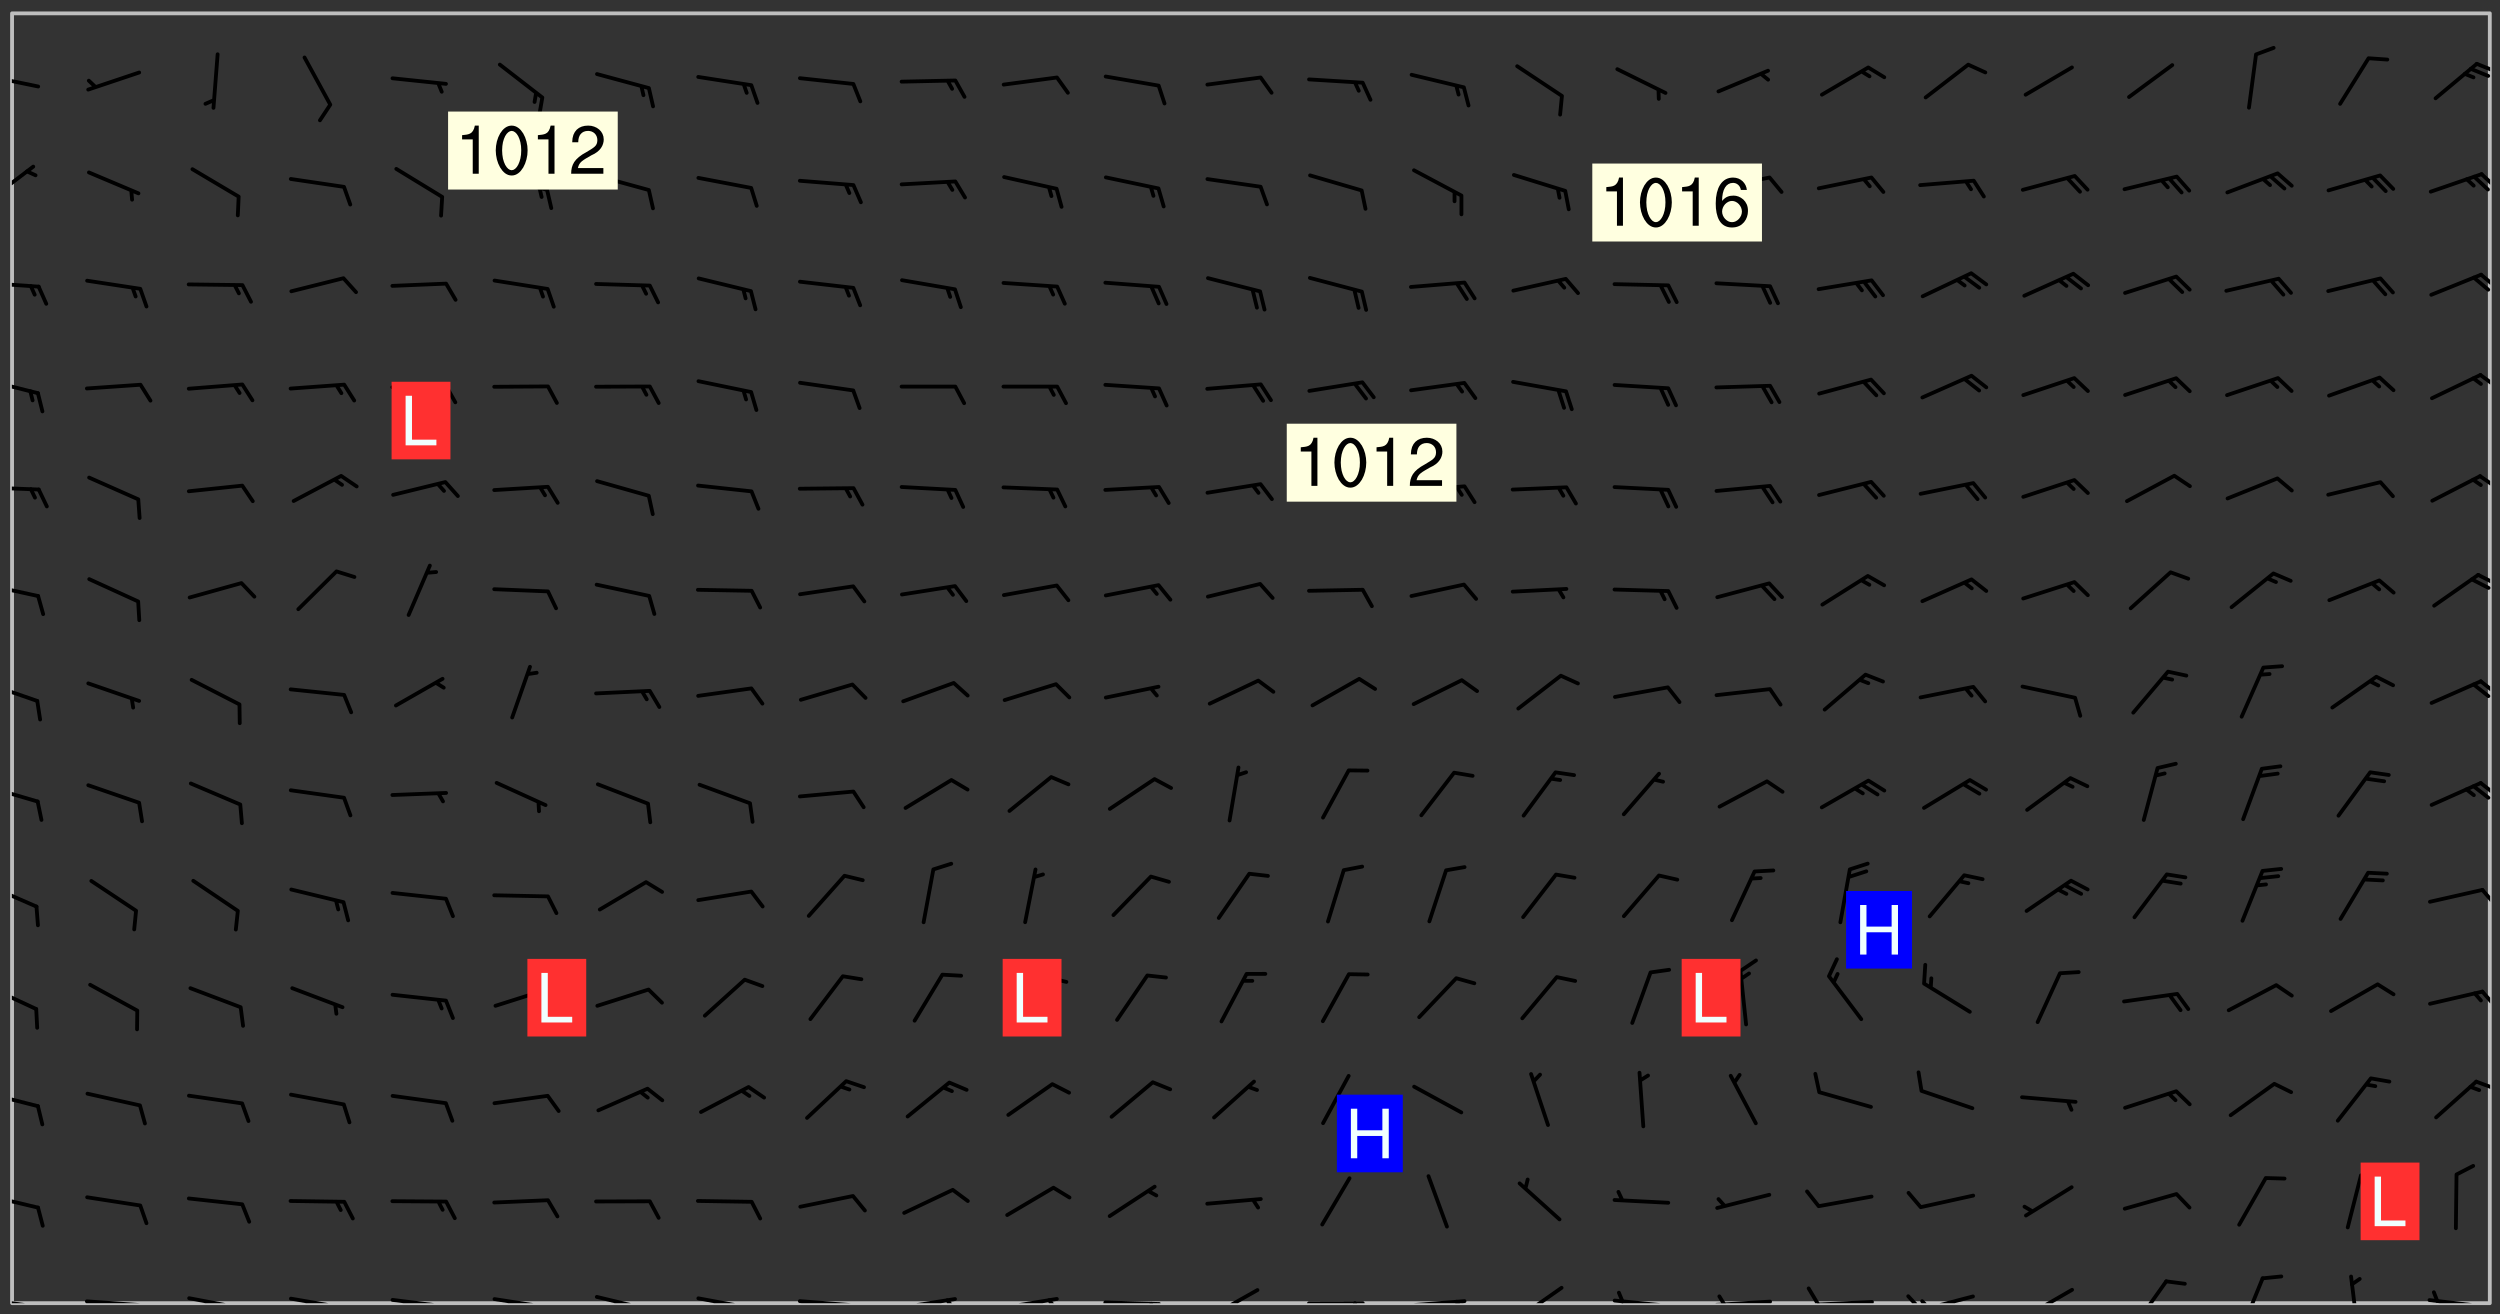 <svg xmlns="http://www.w3.org/2000/svg" role="img" xmlns:xlink="http://www.w3.org/1999/xlink" viewBox="142.45 309.95 326.84 171.84"><rect x="142.45" y="309.95" width="326.84" height="171.84" fill="#333333" stroke="none"/><defs><clipPath id="clip2"><path d="M 144 311.672 L 468 311.672 L 468 480.328 L 144 480.328 Z M 144 311.672"/></clipPath><clipPath id="clip3"><path d="M 144 479 L 148 479 L 148 480.328 L 144 480.328 Z M 144 479"/></clipPath><clipPath id="clip4"><path d="M 147 480 L 149 480 L 149 480.328 L 147 480.328 Z M 147 480"/></clipPath><clipPath id="clip5"><path d="M 153 479 L 162 479 L 162 480.328 L 153 480.328 Z M 153 479"/></clipPath><clipPath id="clip6"><path d="M 160 480 L 163 480 L 163 480.328 L 160 480.328 Z M 160 480"/></clipPath><clipPath id="clip7"><path d="M 166 479 L 175 479 L 175 480.328 L 166 480.328 Z M 166 479"/></clipPath><clipPath id="clip8"><path d="M 173 480 L 176 480 L 176 480.328 L 173 480.328 Z M 173 480"/></clipPath><clipPath id="clip9"><path d="M 180 479 L 188 479 L 188 480.328 L 180 480.328 Z M 180 479"/></clipPath><clipPath id="clip10"><path d="M 187 480 L 189 480 L 189 480.328 L 187 480.328 Z M 187 480"/></clipPath><clipPath id="clip11"><path d="M 193 479 L 201 479 L 201 480.328 L 193 480.328 Z M 193 479"/></clipPath><clipPath id="clip12"><path d="M 200 480 L 202 480 L 202 480.328 L 200 480.328 Z M 200 480"/></clipPath><clipPath id="clip13"><path d="M 206 479 L 215 479 L 215 480.328 L 206 480.328 Z M 206 479"/></clipPath><clipPath id="clip14"><path d="M 213 480 L 216 480 L 216 480.328 L 213 480.328 Z M 213 480"/></clipPath><clipPath id="clip15"><path d="M 220 479 L 228 479 L 228 480.328 L 220 480.328 Z M 220 479"/></clipPath><clipPath id="clip16"><path d="M 227 480 L 229 480 L 229 480.328 L 227 480.328 Z M 227 480"/></clipPath><clipPath id="clip17"><path d="M 233 479 L 241 479 L 241 480.328 L 233 480.328 Z M 233 479"/></clipPath><clipPath id="clip18"><path d="M 240 480 L 242 480 L 242 480.328 L 240 480.328 Z M 240 480"/></clipPath><clipPath id="clip19"><path d="M 246 479 L 255 479 L 255 480.328 L 246 480.328 Z M 246 479"/></clipPath><clipPath id="clip20"><path d="M 253 480 L 256 480 L 256 480.328 L 253 480.328 Z M 253 480"/></clipPath><clipPath id="clip21"><path d="M 260 479 L 268 479 L 268 480.328 L 260 480.328 Z M 260 479"/></clipPath><clipPath id="clip22"><path d="M 266 479 L 268 479 L 268 480.328 L 266 480.328 Z M 266 479"/></clipPath><clipPath id="clip23"><path d="M 273 479 L 281 479 L 281 480.328 L 273 480.328 Z M 273 479"/></clipPath><clipPath id="clip24"><path d="M 279 479 L 281 479 L 281 480.328 L 279 480.328 Z M 279 479"/></clipPath><clipPath id="clip25"><path d="M 286 479 L 295 479 L 295 480.328 L 286 480.328 Z M 286 479"/></clipPath><clipPath id="clip26"><path d="M 292 480 L 294 480 L 294 480.328 L 292 480.328 Z M 292 480"/></clipPath><clipPath id="clip27"><path d="M 300 478 L 308 478 L 308 480.328 L 300 480.328 Z M 300 478"/></clipPath><clipPath id="clip28"><path d="M 313 480 L 321 480 L 321 480.328 L 313 480.328 Z M 313 480"/></clipPath><clipPath id="clip29"><path d="M 319 480 L 321 480 L 321 480.328 L 319 480.328 Z M 319 480"/></clipPath><clipPath id="clip30"><path d="M 326 479 L 335 479 L 335 480.328 L 326 480.328 Z M 326 479"/></clipPath><clipPath id="clip31"><path d="M 332 479 L 334 479 L 334 480.328 L 332 480.328 Z M 332 479"/></clipPath><clipPath id="clip32"><path d="M 340 478 L 347 478 L 347 480.328 L 340 480.328 Z M 340 478"/></clipPath><clipPath id="clip33"><path d="M 353 479 L 361 479 L 361 480.328 L 353 480.328 Z M 353 479"/></clipPath><clipPath id="clip34"><path d="M 353 478 L 355 478 L 355 480.328 L 353 480.328 Z M 353 478"/></clipPath><clipPath id="clip35"><path d="M 366 479 L 375 479 L 375 480.328 L 366 480.328 Z M 366 479"/></clipPath><clipPath id="clip36"><path d="M 366 479 L 369 479 L 369 480.328 L 366 480.328 Z M 366 479"/></clipPath><clipPath id="clip37"><path d="M 379 479 L 388 479 L 388 480.328 L 379 480.328 Z M 379 479"/></clipPath><clipPath id="clip38"><path d="M 378 478 L 381 478 L 381 480.328 L 378 480.328 Z M 378 478"/></clipPath><clipPath id="clip39"><path d="M 393 479 L 401 479 L 401 480.328 L 393 480.328 Z M 393 479"/></clipPath><clipPath id="clip40"><path d="M 391 479 L 394 479 L 394 480.328 L 391 480.328 Z M 391 479"/></clipPath><clipPath id="clip41"><path d="M 393 479 L 395 479 L 395 480.328 L 393 480.328 Z M 393 479"/></clipPath><clipPath id="clip42"><path d="M 407 478 L 414 478 L 414 480.328 L 407 480.328 Z M 407 478"/></clipPath><clipPath id="clip43"><path d="M 404 480 L 408 480 L 408 480.328 L 404 480.328 Z M 404 480"/></clipPath><clipPath id="clip44"><path d="M 421 477 L 426 477 L 426 480.328 L 421 480.328 Z M 421 477"/></clipPath><clipPath id="clip45"><path d="M 435 476 L 439 476 L 439 480.328 L 435 480.328 Z M 435 476"/></clipPath><clipPath id="clip46"><path d="M 449 476 L 451 476 L 451 480.328 L 449 480.328 Z M 449 476"/></clipPath><clipPath id="clip47"><path d="M 459 479 L 468 479 L 468 480.328 L 459 480.328 Z M 459 479"/></clipPath><clipPath id="clip48"><path d="M 460 478 L 462 478 L 462 480.328 L 460 480.328 Z M 460 478"/></clipPath><clipPath id="clip49"><path d="M 144 465 L 148 465 L 148 469 L 144 469 Z M 144 465"/></clipPath><clipPath id="clip50"><path d="M 144 452 L 148 452 L 148 455 L 144 455 Z M 144 452"/></clipPath><clipPath id="clip51"><path d="M 465 451 L 468 451 L 468 453 L 465 453 Z M 465 451"/></clipPath><clipPath id="clip52"><path d="M 144 438 L 148 438 L 148 443 L 144 443 Z M 144 438"/></clipPath><clipPath id="clip53"><path d="M 466 439 L 468 439 L 468 442 L 466 442 Z M 466 439"/></clipPath><clipPath id="clip54"><path d="M 144 425 L 148 425 L 148 429 L 144 429 Z M 144 425"/></clipPath><clipPath id="clip55"><path d="M 466 426 L 468 426 L 468 429 L 466 429 Z M 466 426"/></clipPath><clipPath id="clip56"><path d="M 144 412 L 148 412 L 148 415 L 144 415 Z M 144 412"/></clipPath><clipPath id="clip57"><path d="M 466 412 L 468 412 L 468 415 L 466 415 Z M 466 412"/></clipPath><clipPath id="clip58"><path d="M 465 412 L 468 412 L 468 415 L 465 415 Z M 465 412"/></clipPath><clipPath id="clip59"><path d="M 144 399 L 148 399 L 148 402 L 144 402 Z M 144 399"/></clipPath><clipPath id="clip60"><path d="M 466 398 L 468 398 L 468 401 L 466 401 Z M 466 398"/></clipPath><clipPath id="clip61"><path d="M 465 399 L 468 399 L 468 402 L 465 402 Z M 465 399"/></clipPath><clipPath id="clip62"><path d="M 144 386 L 148 386 L 148 389 L 144 389 Z M 144 386"/></clipPath><clipPath id="clip63"><path d="M 466 384 L 468 384 L 468 387 L 466 387 Z M 466 384"/></clipPath><clipPath id="clip64"><path d="M 465 385 L 468 385 L 468 388 L 465 388 Z M 465 385"/></clipPath><clipPath id="clip65"><path d="M 144 373 L 148 373 L 148 375 L 144 375 Z M 144 373"/></clipPath><clipPath id="clip66"><path d="M 466 371 L 468 371 L 468 374 L 466 374 Z M 466 371"/></clipPath><clipPath id="clip67"><path d="M 144 359 L 148 359 L 148 362 L 144 362 Z M 144 359"/></clipPath><clipPath id="clip68"><path d="M 466 358 L 468 358 L 468 361 L 466 361 Z M 466 358"/></clipPath><clipPath id="clip69"><path d="M 144 346 L 148 346 L 148 348 L 144 348 Z M 144 346"/></clipPath><clipPath id="clip70"><path d="M 466 345 L 468 345 L 468 348 L 466 348 Z M 466 345"/></clipPath><clipPath id="clip71"><path d="M 144 331 L 148 331 L 148 337 L 144 337 Z M 144 331"/></clipPath><clipPath id="clip72"><path d="M 466 332 L 468 332 L 468 335 L 466 335 Z M 466 332"/></clipPath><clipPath id="clip73"><path d="M 144 319 L 148 319 L 148 322 L 144 322 Z M 144 319"/></clipPath><clipPath id="clip74"><path d="M 466 318 L 468 318 L 468 320 L 466 320 Z M 466 318"/></clipPath><g id="surface6" clip-path="url(#clip1)"><path fill="#fff" fill-opacity="0" fill-rule="evenodd" d="M 0 0 L 1000 0 L 1000 1000 L 0 1000 Z M 0 0"/><path fill="#d3d3d3" fill-opacity="0" fill-rule="evenodd" d="M162.152 355.867L161.918 356.16 161.977 356.395 162.094 356.566 162.27 356.801 162.562 357.148 162.676 357.207 162.793 357.035 162.852 356.801 163.027 356.625 163.492 356.449 164.191 356.449 164.426 356.742 164.715 357.559 164.773 357.734 164.949 357.965 165.301 358.199 166 358.898 166.172 359.074 166.406 359.422 166.641 359.832 166.93 360.414 167.34 360.879 167.57 361.113 167.805 361.289 167.922 361.52 168.098 361.812 168.27 362.977 168.27 363.211 168.328 363.5 168.387 363.617 168.504 363.734 168.852 364.145 168.969 364.316 169.145 364.492 169.32 364.727 169.438 364.898 169.609 365.25 169.668 365.484 169.902 365.891 170.137 365.832 169.961 366.008 169.902 366.938 169.32 366.938 169.086 366.824 168.738 366.938 168.621 367.055 168.562 367.348 168.504 367.523 168.387 367.695 167.922 367.988 167.863 368.223 167.805 368.336 167.805 368.98 167.863 369.152 167.863 369.562 167.922 369.621 167.922 370.027 167.98 370.434 168.098 370.609 168.156 370.668 168.387 371.309 168.328 371.602 168.328 372.301 168.27 372.883 168.27 373.117 168.211 373.348 168.156 373.699 168.156 375.621 168.211 375.738 168.637 375.738 168.27 375.855 168.246 376.207 169.137 377.375 170.879 377.914 172.219 378.273 172.219 378.812 172.309 379.621 172.844 380.336 174.363 380.605 175.254 380.52 175.344 381.684 175.879 381.863 177.039 381.684 179.094 380.699 180.254 380.336 182.133 380.16 183.828 379.98 183.648 380.699 182.133 380.785 180.883 380.875 180.078 381.145 179.004 381.953 179.273 382.672 179.809 383.57 179.629 384.195 179.363 385.004 179.629 386.082 180.254 386.98 181.059 387.16 182.309 386.98 182.043 387.703 182.141 388.207 182.195 388.5 182.195 388.672 182.254 388.965 182.254 389.371 182.43 389.488 182.781 389.605 183.188 389.605 183.48 389.43 183.594 389.312 183.652 389.195 183.77 388.965 183.828 388.789 184.18 388.324 184.41 388.148 184.586 388.09 184.762 388.148 184.82 388.324 184.938 389.312 184.992 389.781 185.051 389.953 185.168 390.188 185.344 390.246 186.16 390.305 186.449 390.305 186.566 390.539 186.625 390.945 186.684 391.297 186.684 392.402 186.801 392.695 186.918 393.043 187.207 393.742 187.383 394.094 187.965 394.848 188.316 395.023 188.488 395.082 188.957 395.316 189.598 395.781 189.945 396.016 190.238 396.191 190.531 396.246 190.762 396.309 191.578 396.656 191.871 396.832 191.984 397.004 192.336 397.355 192.453 397.531 192.977 398.172 192.977 398.461 193.035 398.812 193.035 399.16 193.094 399.512 193.152 399.801 193.27 399.859 193.441 399.918 193.617 399.918 194.199 400.152 194.375 400.27 194.551 400.559 194.727 400.793 194.84 401.027 195.133 401.258 195.25 401.375 195.25 401.785 195.309 401.84 195.598 402.074 195.832 402.191 195.891 402.309 196.008 402.48 196.066 402.598 196.297 402.832 196.355 403.008 196.59 403.066 196.707 403.125 196.59 403.238 196.531 403.355 196.531 403.473 196.414 403.766 196.297 404.055 196.297 404.637 196.473 404.754 196.59 404.812 196.648 404.93 196.766 405.047 196.879 405.105 197.055 405.453 197.113 405.805 197.172 406.211 197.172 406.387 197.113 406.562 196.996 407.262 196.996 407.434 197.113 407.609 197.406 407.902 197.812 407.902 197.988 408.02 198.105 408.191 198.223 408.484 198.223 408.719 197.695 408.719 197.465 408.484 197.23 408.484 197.055 408.543 196.996 409.242 197.055 409.59 197.172 409.766 197.348 410.176 197.465 410.406 197.754 410.875 197.93 410.93 198.453 410.93 198.688 410.988 199.445 411.629 199.504 411.922 199.504 412.156 199.562 412.215 199.793 412.562 199.793 412.914 199.676 413.086 199.676 413.379 199.969 413.668 200.262 413.844 200.434 413.902 200.727 414.078 201.02 414.195 201.602 414.602 201.891 414.836 202.184 415.012 202.402 415.172 202.418 415.184 202.648 415.359 203.289 415.883 203.465 416.117 203.582 416.293 203.758 416.469 203.871 416.641 203.871 417.281 203.988 417.457 204.457 417.574 205.039 417.691 205.273 417.75 205.504 417.863 205.797 417.98 205.91 418.039 206.496 418.391 206.785 418.562 206.961 418.625 207.137 418.68 207.312 418.738 208.012 419.09 208.301 419.266 208.535 419.32 208.824 419.496 209.059 419.613 209.699 420.02 209.992 420.137 210.164 420.195 210.398 420.254 210.809 420.312 211.039 420.371 211.273 420.488 211.332 420.66 210.922 420.836 211.391 420.895 211.449 421.188 211.562 421.422 211.738 421.477 211.973 421.535 212.148 421.594 212.555 421.711 213.195 421.945 213.312 422.117 213.371 422.352 213.371 422.527 213.312 422.645 213.254 423.051 213.488 423.285 213.605 423.344 213.953 423.461 214.594 423.691 214.77 423.809 215.059 423.926 215.234 424.102 215.469 424.566 216.051 425.672 216.227 425.848 216.574 426.023 216.75 426.141 217.102 426.258 218.148 426.781 218.383 426.84 218.848 426.953 219.141 427.012 219.605 427.188 220.363 427.77 220.598 428.004 220.945 428.469 221.121 428.645 221.41 428.879 222.227 429.578 222.52 429.754 222.809 430.043 223.102 430.219 223.395 430.508 224.09 431.148 224.266 431.324 224.559 431.559 224.848 431.793 225.316 432.082 225.957 432.664 226.305 432.898 226.539 433.191 226.887 433.539 227.238 434.004 228.172 434.996 228.52 435.402 228.637 435.578 228.871 435.637 228.984 435.754 229.629 435.93 229.859 436.043 230.094 436.102 230.387 436.277 230.617 436.395 231.551 437.094 231.957 437.5 232.191 437.676 232.598 437.852 232.832 437.969 233.648 438.316 233.996 438.551 234.23 438.668 234.523 438.957 234.754 439.074 235.512 439.426 235.863 439.598 236.094 439.656 236.387 439.773 236.621 439.832 237.492 440.008 238.309 440.008 238.777 440.238 238.949 440.297 239.824 440.996 240.289 441.113 240.582 441.172 240.758 441.23 240.988 441.289 241.457 441.348 241.805 441.406 242.156 441.465 242.562 441.523 242.855 441.523 243.027 441.582 243.027 441.812 243.203 441.988 243.496 441.988 243.844 442.047 244.195 442.105 244.895 442.223 245.535 442.223 246 441.988 246.293 441.812 246.465 441.695 246.875 441.523 247.164 441.348 248.098 440.883 248.566 440.59 249.09 440.297 249.555 440.125 250.02 439.949 251.07 439.484 251.359 439.367 251.77 439.25 252.059 439.133 252.586 438.957 254.102 438.258 254.684 437.91 254.973 437.852 255.266 437.793 255.613 437.676 256.488 437.445 256.84 437.328 256.953 437.328 257.188 437.27 258.062 437.035 258.297 436.977 259.109 436.977 259.461 436.918 260.277 436.801 260.449 436.742 260.801 436.688 261.094 436.629 261.324 436.57 262.141 436.395 262.316 436.336 262.664 436.336 262.898 436.277 263.363 436.16 264.121 435.988 264.355 435.93 264.703 435.93 265.113 435.812 265.402 435.754 266.688 435.695 266.977 435.695 267.387 435.637 267.617 435.578 267.793 435.578 268.668 435.461 269.074 435.461 269.484 435.344 269.832 435.344 270.184 435.23 271.055 435.172 272.805 435.172 273.852 435.461 274.262 435.578 274.551 435.695 274.902 435.812 275.191 435.93 276.242 436.102 276.531 436.16 276.824 436.16 277.117 436.219 277.289 436.277 277.699 436.336 277.871 436.395 277.988 436.453 278.105 436.453 278.223 436.512 278.574 436.57 278.688 436.57 279.098 436.637 281.02 437.031 282.945 437.426 284.465 437.875 286.16 438.594 288.305 439.398 289.91 438.68 291.34 437.875 292.5 436.797 293.75 436.348 296.785 435.629 298.66 435.27 300.805 433.922 303.039 432.668 305.539 431.41 307.234 430.961 309.02 430.781 310.18 430.512 310.805 431.051 312.145 430.781 312.859 429.793 313.844 428.449 314.289 428.27 315.094 427.91 316.969 427.371 318.754 426.922 320.004 426.652 321.164 426.562 322.863 426.473 324.824 426.203 326.074 426.113 326.613 426.113 327.238 426.023 328.129 426.023 330.273 425.844 332.684 425.664 335.273 425.574 336.969 425.754 338.578 425.844 340.008 426.203 341.168 426.922 343.043 427.91 344.203 429.438 344.469 430.152 345.098 430.242 345.453 431.141 345.988 431.68 346.523 433.207 347.598 433.566 348.133 433.566 347.328 434.102 347.418 435.809 348.133 438.504 349.023 439.309 349.918 440.297 350.633 441.555 352.418 442.094 353.938 441.914 354.293 443.258 355.902 442.453 356.883 441.914 357.152 442.184 357.469 441.969 357.688 441.824 358.488 442.273 358.938 441.914 359.293 441.914 359.828 441.645 360.367 440.926 360.902 440.656 361.527 439.668 362.688 440.117 363.527 440.488 364.922 441.105 366.617 440.926 368.223 440.926 370.008 441.016 370.188 439.309 370.723 437.965 371.527 438.234 372.02 439.082 372.422 439.488 372.332 440.027 372.332 440.387 373.047 440.836 373.758 440.566 375.188 440.566 375.547 441.555 375.992 442.812 376.707 444.156 377.957 444.785 379.652 445.414 380.367 445.234 380.547 444.695 381.527 444.605 381.977 444.965 382.062 446.223 381.797 446.852 381.262 447.031 381.262 447.57 381.977 448.555 382.242 449.094 383.227 450.082 384.027 451.16 383.762 451.52 383.672 452.418 383.047 454.75 382.691 456.816 382.602 458.609 382.422 459.328 382.332 459.867 382.332 461.305 381.352 463.188 380.992 464.895 380.457 465.793 379.652 466.961 379.387 467.5 381.441 468.754 381.527 469.113 381.172 469.652 381.082 469.473 381.082 470.281 381.172 471.719 380.727 472.434 379.652 472.527 379.387 473.242 379.922 474.141 380.727 474.859 381.887 475.668 383.227 475.938 383.672 476.297 383.316 476.746 381.527 476.656 380.277 476.207 379.562 475.488 378.938 475.398 378.762 478.988 378.574 480.297 467.934 480.297 467.934 311.703 412.664 311.703 412.664 360.785 413.426 360.91 416.715 361.453 418.738 364.289 418.738 367.043 421.09 367.375 423.438 367.707 427.488 367.707 426.109 371.867 424.086 372.574 422.062 373.277 421.52 373.621 418.926 375.238 418.738 375.355 416.715 373.277 415.984 370.535 413.312 368.457 411.938 364.957 411.871 364.875 409.914 362.203 412.664 360.785 412.664 311.703 294.422 311.703 294.422 403.117 294.539 403.148 294.672 403.16 294.746 403.234 294.852 403.281 294.941 403.34 295.027 403.398 295.117 403.457 295.414 403.754 295.473 403.844 295.504 403.961 295.531 404.078 295.547 404.215 295.516 404.332 295.457 404.422 295.398 404.508 295.355 404.613 295.309 404.715 295.281 404.836 295.281 404.98 295.457 405.25 295.605 405.398 295.68 405.484 295.754 405.559 295.797 405.664 295.859 405.754 295.918 405.84 295.961 405.945 296.02 406.035 296.066 406.137 296.109 406.242 296.168 406.328 296.285 406.508 296.359 406.582 296.422 406.668 296.48 406.758 296.523 406.863 296.582 406.953 296.641 407.039 296.703 407.129 296.762 407.219 296.805 407.32 296.922 407.5 296.996 407.574 297.055 407.66 297.129 407.734 297.219 407.793 297.324 407.84 297.473 407.84 297.605 407.824 297.738 407.84 297.84 407.793 297.914 407.719 297.961 407.617 297.945 407.484 297.945 407.336 297.898 407.23 297.871 407.113 297.824 407.012 297.797 406.891 297.754 406.789 297.691 406.699 297.648 406.598 297.605 406.492 297.574 406.375 297.559 406.242 297.547 406.105 297.633 406.047 297.691 405.961 297.812 405.93 297.855 406.035 297.871 406.168 297.871 406.285 297.93 406.387 297.988 406.477 298.078 406.535 298.227 406.684 298.285 406.773 298.328 406.879 298.316 406.98 298.402 407.039 298.508 407.086 298.594 407.145 298.684 407.203 298.758 407.277 298.641 407.305 298.535 407.352 298.449 407.41 298.375 407.484 298.316 407.574 298.254 407.66 298.227 407.781 298.18 407.883 298.137 407.988 298.105 408.105 298.094 408.238 298.078 408.371 298.078 408.52 298.105 408.637 298.152 408.742 298.195 408.844 298.254 408.934 298.328 409.008 298.418 409.066 298.492 409.141 298.582 409.199 298.641 409.289 298.684 409.395 298.73 409.496 298.848 409.527 298.98 409.543 299.129 409.543 299.246 409.512 299.352 409.555 299.395 409.66 299.441 409.762 299.469 409.883 299.5 410 299.527 410.117 299.559 410.238 299.586 410.355 299.691 410.398 299.793 410.445 299.926 410.43 300.074 410.578 300.137 410.664 300.211 410.738 300.281 410.812 300.371 410.875 300.477 410.918 300.578 410.961 300.695 410.992 300.832 411.008 300.949 410.977 301.023 410.902 301.051 410.785 301.039 410.652 301.008 410.531 300.98 410.414 301.023 410.309 301.141 410.309 301.23 410.371 301.348 410.398 301.496 410.398 301.629 410.414 301.777 410.414 301.91 410.43 302.043 410.414 302.191 410.414 302.324 410.398 302.457 410.387 302.594 410.398 302.711 410.371 302.844 410.355 303.035 410.297 302.977 410.473 302.961 410.605 302.934 410.727 302.918 410.859 302.859 410.945 302.727 410.961 302.621 411.008 302.516 411.051 302.398 411.082 302.281 411.109 302.016 411.141 301.867 411.141 301.734 411.156 301.66 411.23 301.719 411.316 301.867 411.465 301.984 411.645 302.059 411.715 302.148 411.777 302.238 411.836 302.324 411.895 302.414 411.953 302.516 411.996 302.621 412.059 302.727 412.102 302.812 412.16 302.918 412.207 303.02 412.25 303.199 412.367 303.258 412.457 303.215 412.559 303.168 412.664 303.184 412.797 303.406 413.02 303.465 413.109 303.508 413.211 303.539 413.332 303.582 413.434 303.598 413.566 303.629 413.684 303.641 413.82 303.672 413.938 303.82 414.086 303.922 414.129 304.027 414.172 304.145 414.203 304.277 414.219 304.414 414.234 304.531 414.234 304.648 414.203 304.738 414.145 304.781 414.039 304.828 413.938 304.871 413.832 304.902 413.715 304.914 413.582 304.914 413.434 304.902 413.301 304.887 413.168 304.855 413.051 304.812 412.945 304.766 412.84 304.723 412.738 304.68 412.633 304.664 412.5 304.68 412.367 304.707 412.25 304.738 412.133 304.766 412.012 304.812 411.91 304.902 411.852 304.988 411.789 305.062 411.715 305.152 411.656 305.375 411.434 305.434 411.348 305.508 411.273 305.625 411.094 305.684 411.008 305.684 410.859 305.609 410.785 305.508 410.738 305.402 410.695 305.301 410.652 305.242 410.562 305.195 410.457 305.168 410.34 305.258 410.281 305.375 410.25 305.477 410.207 305.656 410.09 305.805 409.941 305.816 409.809 305.805 409.703 305.715 409.645 305.582 409.66 305.434 409.66 305.301 409.676 305.168 409.66 305.047 409.629 304.961 409.57 304.887 409.496 304.828 409.406 304.766 409.32 304.648 409.141 304.59 409.055 304.621 408.934 304.707 408.875 304.828 408.844 304.887 408.758 304.887 408.637 304.855 408.52 304.797 408.43 304.738 408.344 304.691 408.238 304.664 408.121 304.648 407.988 304.707 407.898 304.781 407.824 304.871 407.766 304.988 407.586 305.062 407.512 305.121 407.426 305.27 407.277 305.391 407.246 305.523 407.23 305.656 407.246 305.73 407.32 305.773 407.426 305.789 407.559 305.758 407.676 305.641 407.707 305.508 407.719 305.359 407.867 305.316 407.973 305.27 408.074 305.242 408.195 305.211 408.312 305.211 408.461 305.242 408.578 305.285 408.684 305.344 408.773 305.418 408.844 305.492 408.918 305.609 408.949 305.73 408.977 305.848 408.949 305.98 408.934 306.098 408.934 306.188 408.992 306.262 409.066 306.309 409.172 306.367 409.258 306.469 409.305 306.602 409.32 306.707 409.363 306.793 409.422 306.781 409.527 306.707 409.602 306.527 409.719 306.469 409.809 306.379 409.867 306.309 409.941 306.234 410.016 306.172 410.105 306.145 410.223 306.129 410.355 306.145 410.488 306.129 410.621 306.129 410.77 306.145 410.902 306.172 411.02 306.203 411.141 306.277 411.215 306.367 411.273 306.453 411.332 306.543 411.391 306.66 411.422 306.66 411.508 306.559 411.555 306.469 411.613 306.203 411.645 306.086 411.672 305.938 411.672 305.832 411.715 305.73 411.762 305.672 411.852 305.609 412.086 305.598 412.219 305.566 412.34 305.551 412.473 305.551 412.766 305.539 412.898 305.551 413.035 305.566 413.168 305.699 413.184 305.832 413.195 305.953 413.227 306.039 413.285 306.113 413.359 306.16 413.465 306.203 413.566 306.219 413.699 306.219 414.145 306.203 414.277 306.203 414.723 306.234 414.988 306.262 415.105 306.277 415.238 306.309 415.355 306.395 415.566 306.426 415.832 306.426 415.98 306.395 416.098 306.367 416.215 306.336 416.336 306.309 416.453 306.277 416.57 306.246 416.691 306.234 416.824 306.219 416.957 306.309 417.016 306.426 416.984 306.527 417 306.574 417.105 306.543 417.371 306.543 417.812 306.5 417.918 306.453 418.023 306.41 418.125 306.367 418.23 306.309 418.316 306.277 418.438 306.234 418.555 306.203 418.672 306.188 418.805 306.203 418.938 306.262 419.027 306.367 419.074 306.453 419.133 306.512 419.219 306.5 419.355 306.469 419.473 306.426 419.574 306.426 420.02 306.41 420.152 306.41 420.301 306.379 420.418 306.336 420.523 306.309 420.641 306.262 420.746 306.219 420.848 306.188 420.969 306.16 421.086 306.129 421.219 306.098 421.336 306.07 421.453 306.027 421.559 305.996 421.676 305.965 421.797 305.953 421.93 305.938 422.062 305.938 422.359 305.965 422.477 305.965 422.625 306.012 423.023 306.039 423.141 306.098 423.23 306.219 423.262 306.367 423.262 306.5 423.246 306.559 423.336 306.559 423.453 306.5 423.543 306.41 423.602 306.309 423.645 306.203 423.691 306.113 423.75 306.027 423.809 305.891 423.824 305.773 423.793 305.641 423.777 305.539 423.824 305.477 423.91 305.465 424.047 305.449 424.18 305.418 424.297 305.391 424.414 305.375 424.547 305.344 424.668 305.344 424.965 305.359 425.098 305.391 425.215 305.391 425.363 305.402 425.496 305.402 425.645 305.375 425.762 305.328 425.863 305.301 425.984 305.27 426.102 305.211 426.191 305.137 426.266 305.035 426.309 304.93 426.355 304.812 426.383 304.691 426.414 304.59 426.367 304.648 426.281 304.754 426.234 304.781 426.117 304.812 426 304.84 425.879 304.871 425.762 304.871 425.613 304.887 425.48 304.855 425.363 304.812 425.258 304.707 425.273 304.633 425.348 304.531 425.391 304.441 425.453 304.367 425.527 304.324 425.629 304.309 425.762 304.277 425.879 304.25 426 304.219 426.117 304.191 426.234 304.16 426.355 304.133 426.473 304.102 426.59 304.059 426.695 303.969 426.754 303.879 426.754 303.762 426.723 303.73 426.637 303.746 426.5 303.715 426.383 303.715 426.234 303.703 426.102 303.703 425.953 303.641 425.719 303.613 425.598 303.57 425.496 303.523 425.391 303.465 425.305 303.406 425.215 303.363 425.109 303.301 425.023 303.152 424.875 303.082 424.801 302.977 424.754 302.871 424.711 302.77 424.668 302.473 424.371 302.383 424.297 302.297 424.238 302.191 424.195 302.102 424.133 302.016 424.074 301.91 424.031 301.82 423.973 301.734 423.91 301.66 423.84 301.555 423.793 301.469 423.734 301.363 423.691 301.273 423.629 301.172 423.586 301.066 423.543 300.98 423.484 300.875 423.438 300.77 423.395 300.668 423.348 300.578 423.289 300.477 423.246 300.371 423.203 300.281 423.141 300.164 423.113 300.031 423.098 299.898 423.113 299.75 423.113 299.617 423.129 299.5 423.098 299.41 423.039 299.336 422.965 299.246 422.906 299.145 422.859 298.996 422.859 298.875 422.832 298.773 422.789 298.699 422.715 298.582 422.535 298.492 422.477 298.391 422.434 298.301 422.371 298.195 422.328 298.105 422.27 298.02 422.211 297.914 422.164 297.855 422.078 297.797 421.988 297.754 421.883 297.707 421.781 297.633 421.707 297.547 421.648 297.473 421.574 297.383 421.516 297.16 421.293 297.117 421.188 297.086 420.922 297.191 420.879 297.336 420.879 297.441 420.922 297.516 420.996 297.605 421.055 297.691 421.113 297.797 421.16 297.887 421.219 298.035 421.367 298.105 421.441 298.254 421.59 298.316 421.676 298.391 421.75 298.477 421.809 298.551 421.883 298.641 421.945 298.73 422.004 298.816 422.062 299.086 422.238 299.188 422.285 299.293 422.328 299.395 422.371 299.441 422.297 299.5 422.211 299.574 422.137 299.645 422.062 299.75 422.105 299.824 422.18 299.883 422.27 299.926 422.371 299.973 422.477 300.016 422.582 300.137 422.609 300.254 422.582 300.328 422.492 300.371 422.387 300.43 422.297 300.504 422.223 300.609 422.18 300.727 422.152 300.859 422.164 300.949 422.223 301.098 422.371 301.156 422.461 301.199 422.566 301.246 422.668 301.289 422.773 301.332 422.875 301.438 422.922 301.543 422.965 301.676 422.98 301.762 422.922 301.82 422.832 301.895 422.758 302 422.715 302.117 422.742 302.223 422.789 302.324 422.832 302.43 422.875 302.531 422.922 302.711 423.039 302.711 423.156 302.695 423.289 302.711 423.422 302.727 423.559 302.785 423.645 302.887 423.691 303.008 423.719 303.125 423.75 303.273 423.75 303.391 423.719 303.449 423.629 303.629 423.512 303.688 423.422 303.762 423.348 303.82 423.262 303.938 423.082 304.117 422.965 304.234 422.996 304.324 423.055 304.367 423.129 304.352 423.262 304.352 423.379 304.441 423.438 304.59 423.438 304.723 423.422 304.855 423.41 305.121 423.379 305.227 423.336 305.344 423.305 305.465 423.277 305.539 423.203 305.609 423.129 305.672 423.039 305.656 422.934 305.609 422.832 305.508 422.789 305.402 422.773 305.285 422.801 305.02 422.832 304.871 422.832 304.797 422.758 304.707 422.699 304.59 422.668 304.473 422.641 304.34 422.625 304.191 422.625 304.059 422.641 303.762 422.641 303.656 422.594 303.508 422.445 303.465 422.344 303.406 422.254 303.629 422.031 303.715 421.973 303.82 421.93 303.938 421.898 304.07 421.883 304.203 421.898 304.34 421.914 304.441 421.957 304.574 421.945 304.664 421.883 304.766 421.84 304.828 421.75 304.781 421.648 304.691 421.59 304.574 421.559 304.473 421.516 304.414 421.426 304.352 421.336 304.352 421.219 304.367 421.086 304.473 421.039 304.547 420.969 304.547 420.848 304.457 420.789 304.426 420.672 304.516 420.613 304.59 420.539 304.633 420.434 304.691 420.344 304.738 420.242 304.754 420.109 304.754 419.961 304.707 419.855 304.664 419.754 304.574 419.695 304.441 419.68 304.34 419.637 304.203 419.621 304.086 419.59 303.641 419.59 303.508 419.574 303.375 419.562 303.242 419.547 303.125 419.516 302.977 419.516 302.844 419.5 302.711 419.488 302.445 419.457 302.324 419.414 302.238 419.355 302.164 419.281 302.164 419.133 302.176 419 302.281 418.953 302.383 418.91 302.516 418.895 302.668 418.895 302.801 418.879 303.094 418.879 303.215 418.91 303.316 418.953 303.406 419.012 303.641 419.074 303.762 419.027 303.852 418.969 303.953 418.926 304.086 418.91 304.191 418.953 304.293 419 304.426 419.012 304.547 418.984 304.691 418.984 304.812 418.953 304.93 418.926 305.035 418.879 305.109 418.805 305.195 418.746 305.344 418.598 305.402 418.512 305.449 418.406 305.477 418.289 305.492 418.184 305.391 418.141 305.301 418.082 305.184 418.051 305.078 418.008 304.988 417.945 304.914 417.859 304.84 417.785 304.738 417.742 304.633 417.695 304.531 417.652 304.473 417.562 304.426 417.461 304.34 417.25 304.277 417.164 304.219 417.074 304.145 417 304.059 416.941 303.789 416.941 303.672 416.973 303.582 417.031 303.48 417.074 303.348 417.09 303.242 417.074 303.215 416.957 303.152 416.867 303.035 416.836 302.934 416.793 302.785 416.645 302.754 416.527 302.738 416.422 302.812 416.348 302.992 416.23 303.109 416.203 303.227 416.172 303.363 416.188 303.465 416.23 303.57 416.273 303.672 416.32 303.777 416.363 303.895 416.395 304.027 416.41 304.145 416.438 304.277 416.453 304.383 416.438 304.473 416.379 304.398 416.305 304.293 416.262 304.219 416.188 304.145 416.098 303.996 415.949 303.91 415.891 303.82 415.832 303.746 415.758 303.656 415.699 303.555 415.652 303.434 415.625 303.332 415.578 303.227 415.535 303.109 415.504 303.008 415.461 302.887 415.43 302.738 415.43 302.621 415.461 302.516 415.504 302.43 415.566 302.25 415.684 302.164 415.742 302.074 415.801 301.969 415.848 301.883 415.906 301.777 415.949 301.676 415.992 301.57 416.039 301.496 416.113 301.438 416.203 301.379 416.289 301.332 416.395 301.273 416.48 301.199 416.555 301.066 416.543 300.949 416.512 300.832 416.512 300.758 416.586 300.668 416.645 300.594 416.719 300.504 416.777 300.418 416.836 300.312 416.883 300.211 416.926 300.074 416.941 299.973 416.898 299.824 416.75 299.719 416.703 299.633 416.703 299.527 416.75 299.426 416.793 299.305 416.824 299.188 416.793 299.113 416.719 299.113 416.602 299.145 416.48 299.219 416.41 299.277 416.32 299.352 416.246 299.469 416.215 299.574 416.172 299.867 416.172 300 416.156 300.137 416.141 300.238 416.098 300.328 416.039 300.43 415.992 300.52 415.934 300.652 415.922 300.742 415.98 300.875 415.992 300.965 415.934 301.051 415.875 301.156 415.832 301.246 415.773 301.332 415.711 301.422 415.652 301.57 415.504 301.629 415.418 301.688 415.328 301.793 415.285 301.926 415.27 302.043 415.297 302.164 415.328 302.223 415.27 302.281 415.18 302.312 414.914 302.34 414.797 302.445 414.809 302.578 414.824 302.68 414.781 302.77 414.723 302.828 414.633 302.902 414.559 302.961 414.469 303.008 414.367 303.02 414.234 303.008 414.102 302.961 413.996 302.812 413.848 302.754 413.758 302.695 413.672 302.652 413.566 302.652 413.121 302.668 412.988 302.668 412.84 302.68 412.707 302.621 412.648 302.531 412.707 302.43 412.664 302.25 412.547 302.164 412.488 302.102 412.398 302.043 412.309 301.969 412.234 301.883 412.176 301.762 412.207 301.66 412.219 301.555 412.266 301.469 412.324 301.363 412.367 301.215 412.516 301.125 412.574 301.039 412.633 300.949 412.695 300.844 412.738 300.711 412.754 300.711 412.633 300.816 412.59 300.934 412.559 301.008 412.488 301.051 412.383 301.051 412.234 301.023 412.117 300.875 411.969 300.742 411.953 300.594 411.953 300.477 411.984 300.371 412.027 300.27 412.07 300.18 412.133 300.062 412.16 299.988 412.086 300 411.953 299.957 411.852 299.914 411.746 299.824 411.688 299.707 411.715 299.586 411.746 299.469 411.777 299.367 411.82 299.246 411.852 299.145 411.895 299.039 411.938 298.949 411.996 298.848 412.012 298.848 411.895 298.863 411.762 298.805 411.672 298.73 411.715 298.582 411.863 298.523 411.953 298.449 412.027 298.402 412.133 298.359 412.234 298.285 412.309 298.227 412.398 298.152 412.473 298.094 412.559 298.02 412.633 297.93 412.695 297.855 412.766 297.781 412.84 297.68 412.855 297.547 412.871 297.441 412.828 297.441 412.707 297.59 412.559 297.633 412.457 297.691 412.367 297.738 412.266 297.781 412.16 297.84 412.07 297.871 411.953 297.914 411.852 297.945 411.73 297.973 411.613 298.02 411.508 298.062 411.406 298.105 411.301 298.18 411.23 298.27 411.168 298.359 411.109 298.461 411.066 298.758 411.066 299.023 411.035 299.129 410.992 299.055 410.918 298.938 410.887 298.832 410.844 298.742 410.785 298.641 410.738 298.551 410.68 298.449 410.637 298.344 410.594 298.254 410.531 298.168 410.473 298.062 410.43 297.961 410.387 297.84 410.355 297.723 410.324 297.621 410.281 297.5 410.25 297.398 410.207 297.309 410.148 297.266 410.043 297.25 409.91 297.352 409.867 297.484 409.852 297.621 409.867 297.754 409.852 297.855 409.809 297.914 409.719 297.93 409.613 297.84 409.555 297.766 409.48 297.664 409.438 297.574 409.379 297.426 409.23 297.383 409.125 297.367 408.992 297.367 408.699 297.309 408.609 297.219 408.551 297.145 408.477 297.102 408.371 297.07 408.254 297.012 408.164 296.938 408.09 296.82 408.062 296.746 407.988 296.656 407.93 296.566 407.867 296.48 407.809 296.406 407.734 296.348 407.648 296.301 407.543 296.215 407.484 296.066 407.336 295.871 407.277 295.738 407.293 295.637 407.336 295.562 407.41 295.516 407.512 295.473 407.617 295.414 407.707 295.355 407.793 295.059 408.09 294.969 408.148 294.883 408.148 294.82 408.062 294.777 407.957 294.809 407.84 294.867 407.75 294.895 407.633 294.883 407.5 294.793 407.438 294.688 407.484 294.57 407.512 294.453 407.543 294.184 407.719 294.082 407.766 293.965 407.793 293.859 407.84 293.77 407.898 293.668 407.941 293.609 407.855 293.562 407.75 293.578 407.617 293.625 407.512 293.695 407.438 293.77 407.367 293.828 407.277 293.828 407.129 293.785 407.023 293.547 407.023 293.445 407.07 293.414 407.188 293.387 407.305 293.355 407.426 293.281 407.469 293.148 407.484 293.074 407.438 293.031 407.336 292.988 407.23 292.941 407.129 292.898 407.023 292.777 407.055 292.676 407.098 292.543 407.113 292.426 407.145 292.32 407.188 292.23 407.246 292.129 407.293 292.008 407.32 291.875 407.336 291.773 407.293 291.715 407.203 291.668 407.098 291.625 406.996 291.582 406.891 291.582 406.773 291.641 406.684 291.727 406.625 291.906 406.508 292.008 406.461 292.113 406.418 292.219 406.359 292.32 406.316 292.41 406.254 292.512 406.211 292.617 406.152 292.719 406.105 292.809 406.047 292.914 406.004 293.016 405.961 293.105 405.898 293.207 405.855 293.344 405.84 293.461 405.871 293.562 405.914 293.684 405.945 293.785 405.988 293.891 406.035 293.992 406.078 294.098 406.121 294.199 406.168 294.305 406.211 294.406 406.254 294.512 406.301 294.598 406.359 294.703 406.402 294.82 406.434 294.926 406.477 295.027 406.523 295.117 406.582 295.223 406.625 295.324 406.668 295.43 406.715 295.547 406.742 295.648 406.789 295.77 406.816 295.918 406.816 296.004 406.758 296.02 406.656 296.078 406.566 296.051 406.449 295.977 406.375 295.859 406.195 295.785 406.121 295.695 406.047 295.516 405.93 295.43 405.871 295.324 405.828 295.223 405.781 294.953 405.605 294.895 405.516 294.82 405.441 294.762 405.352 294.719 405.25 294.688 405.133 294.672 404.996 294.672 404.434 294.66 404.301 294.645 404.168 294.613 404.051 294.598 403.918 294.586 403.785 294.555 403.664 294.332 403.441 294.273 403.355 294.258 403.25 294.289 403.133 294.422 403.117 294.422 311.703 172.992 311.703 172.992 313.156 172.934 313.391 172.582 314.441 172.41 314.965 172.293 315.312 172.117 315.723 172 315.895 171.766 316.188 171.535 316.246 171.184 316.246 171.066 316.305 170.836 316.711 170.836 317.004 170.953 317.18 171.184 317.41 171.301 317.645 171.941 318.402 172.234 318.867 172.41 319.102 172.641 319.453 172.875 319.801 173.516 320.617 173.691 321.082 173.863 321.492 173.98 322.188 174.156 322.656 174.273 324.055 174.332 324.52 174.332 325.395 174.449 326.441 174.449 331.223 174.391 331.688 174.039 332.969 173.863 333.492 173.75 333.902 173.398 334.832 172.934 336 172.699 336.582 172.582 336.758 172.41 337.105 172.234 337.512 171.883 338.328 171.824 338.621 171.711 338.914 171.594 339.203 171.535 339.379 171.418 340.254 171.359 340.66 171.301 340.777 171.242 340.953 171.184 341.125 170.953 341.652 170.836 341.824 170.836 342.059 170.719 342.293 170.66 342.465 170.484 343.051 170.484 343.34 170.426 343.516 170.426 343.809 170.367 343.922 170.309 344.449 170.309 344.621 170.254 344.855 170.254 347.477 170.078 348.293 169.961 348.469 169.785 348.703 169.668 348.875 169.555 349.109 168.969 350.043 168.738 350.332 168.445 350.797 168.27 351.031 167.98 351.383 167.629 352.082 167.516 352.312 167.34 352.723 167.164 352.953 166.758 353.48 165.941 354.18 165.648 354.352 165.359 354.586 165.184 354.703 165.008 354.879 164.484 355.285 163.957 355.461 163.785 355.637 163.551 355.691 162.91 355.867 162.152 355.867M174.363 386.891L173.289 387.34 173.648 388.234 174.898 387.52 175.344 386.98 174.363 386.891"/><path fill="#d3d3d3" fill-opacity="0" fill-rule="evenodd" d="M201.508 416.598L200.613 416.598 201.062 417.227 202.043 417.586 202.848 417.496 203.293 416.508 203.117 416.598 202.402 416.242 201.508 416.598M356.129 475.668L356.07 475.145 356.07 474.852 356.184 474.559 356.242 474.328 356.711 473.859 356.824 473.859 356.941 473.746 357.059 473.688 357.234 473.688 357.469 473.629 357.816 473.629 358.051 473.688 358.168 473.746 358.398 473.918 358.457 474.094 358.574 474.676 358.574 474.969 358.457 475.145 358.285 475.434 358.109 475.609 357.582 476.133 357.352 476.367 357.234 476.426 357.059 476.426 356.941 476.367 356.535 476.074 356.359 475.957 356.242 475.898 356.184 475.785 356.129 475.668M362.77 464.711L362.711 464.539 362.711 463.43 362.77 463.258 362.945 463.199 363.117 463.141 363.293 463.141 363.527 463.082 363.645 463.141 363.703 463.84 363.645 464.012 363.527 464.188 363.41 464.246 363.176 464.77 363.062 464.828 362.828 464.828 362.77 464.711M372.383 450.32L372.266 450.145 372.266 449.445 372.559 448.57 372.676 448.398 372.852 448.047 372.965 447.816 373.082 447.523 373.434 446.766 373.551 446.535 373.723 446.301 373.898 446.301 374.016 446.242 374.656 446.242 374.773 446.301 375.008 446.535 375.18 446.648 375.531 446.941 375.648 447.059 375.762 447.234 375.762 447.348 375.879 447.406 375.996 447.523 375.996 448.223 375.938 448.398 375.938 448.629 375.879 448.805 375.531 449.855 375.414 450.086 375.297 450.32 375.18 450.379 374.949 450.613 374.309 450.902 373.434 450.902 373.023 450.785 372.383 450.32"/><path fill="none" stroke="#bebebe" stroke-linecap="round" stroke-linejoin="round" stroke-miterlimit="10" stroke-width=".5" d="M 431.957 354.305 L 108.027 354.305 L 108.027 185.68 L 431.957 185.68 L 431.957 354.305" transform="matrix(1 0 0 -1 36 666)"/><g clip-path="url(#clip2)"><path fill="#fff" fill-opacity="0" fill-rule="evenodd" d="M 144 311.672 L 144 480.328 L 468 480.328 L 468 311.672 L 144 311.672"/></g><g clip-path="url(#clip3)"><path fill="none" stroke="#000" stroke-linecap="round" stroke-linejoin="round" stroke-miterlimit="10" stroke-width=".5" d="M 111.477 185.172 L 104.523 186.168" transform="matrix(1 0 0 -1 36 666)"/></g><g clip-path="url(#clip4)"><path fill="none" stroke="#000" stroke-linecap="round" stroke-linejoin="round" stroke-miterlimit="10" stroke-width=".5" d="M 111.477 185.172 L 112.312 182.867" transform="matrix(1 0 0 -1 36 666)"/></g><g clip-path="url(#clip5)"><path fill="none" stroke="#000" stroke-linecap="round" stroke-linejoin="round" stroke-miterlimit="10" stroke-width=".5" d="M 124.82 185.422 L 117.809 185.918" transform="matrix(1 0 0 -1 36 666)"/></g><g clip-path="url(#clip6)"><path fill="none" stroke="#000" stroke-linecap="round" stroke-linejoin="round" stroke-miterlimit="10" stroke-width=".5" d="M 124.82 185.422 L 125.816 183.18" transform="matrix(1 0 0 -1 36 666)"/></g><g clip-path="url(#clip7)"><path fill="none" stroke="#000" stroke-linecap="round" stroke-linejoin="round" stroke-miterlimit="10" stroke-width=".5" d="M 138.082 185.016 L 131.18 186.328" transform="matrix(1 0 0 -1 36 666)"/></g><g clip-path="url(#clip8)"><path fill="none" stroke="#000" stroke-linecap="round" stroke-linejoin="round" stroke-miterlimit="10" stroke-width=".5" d="M 138.082 185.016 L 138.809 182.672" transform="matrix(1 0 0 -1 36 666)"/></g><g clip-path="url(#clip9)"><path fill="none" stroke="#000" stroke-linecap="round" stroke-linejoin="round" stroke-miterlimit="10" stroke-width=".5" d="M 151.406 185.074 L 144.484 186.27" transform="matrix(1 0 0 -1 36 666)"/></g><g clip-path="url(#clip10)"><path fill="none" stroke="#000" stroke-linecap="round" stroke-linejoin="round" stroke-miterlimit="10" stroke-width=".5" d="M 151.406 185.074 L 152.176 182.742" transform="matrix(1 0 0 -1 36 666)"/></g><g clip-path="url(#clip11)"><path fill="none" stroke="#000" stroke-linecap="round" stroke-linejoin="round" stroke-miterlimit="10" stroke-width=".5" d="M 164.746 185.234 L 157.773 186.105" transform="matrix(1 0 0 -1 36 666)"/></g><g clip-path="url(#clip12)"><path fill="none" stroke="#000" stroke-linecap="round" stroke-linejoin="round" stroke-miterlimit="10" stroke-width=".5" d="M 164.746 185.234 L 165.621 182.945" transform="matrix(1 0 0 -1 36 666)"/></g><g clip-path="url(#clip13)"><path fill="none" stroke="#000" stroke-linecap="round" stroke-linejoin="round" stroke-miterlimit="10" stroke-width=".5" d="M 178.047 185.133 L 171.102 186.211" transform="matrix(1 0 0 -1 36 666)"/></g><g clip-path="url(#clip14)"><path fill="none" stroke="#000" stroke-linecap="round" stroke-linejoin="round" stroke-miterlimit="10" stroke-width=".5" d="M 178.047 185.133 L 178.852 182.816" transform="matrix(1 0 0 -1 36 666)"/></g><g clip-path="url(#clip15)"><path fill="none" stroke="#000" stroke-linecap="round" stroke-linejoin="round" stroke-miterlimit="10" stroke-width=".5" d="M 191.305 184.848 L 184.477 186.496" transform="matrix(1 0 0 -1 36 666)"/></g><g clip-path="url(#clip16)"><path fill="none" stroke="#000" stroke-linecap="round" stroke-linejoin="round" stroke-miterlimit="10" stroke-width=".5" d="M 191.305 184.848 L 191.918 182.469" transform="matrix(1 0 0 -1 36 666)"/></g><g clip-path="url(#clip17)"><path fill="none" stroke="#000" stroke-linecap="round" stroke-linejoin="round" stroke-miterlimit="10" stroke-width=".5" d="M 204.66 185.031 L 197.75 186.312" transform="matrix(1 0 0 -1 36 666)"/></g><g clip-path="url(#clip18)"><path fill="none" stroke="#000" stroke-linecap="round" stroke-linejoin="round" stroke-miterlimit="10" stroke-width=".5" d="M 204.66 185.031 L 205.398 182.691" transform="matrix(1 0 0 -1 36 666)"/></g><g clip-path="url(#clip19)"><path fill="none" stroke="#000" stroke-linecap="round" stroke-linejoin="round" stroke-miterlimit="10" stroke-width=".5" d="M 218.023 185.398 L 211.02 185.945" transform="matrix(1 0 0 -1 36 666)"/></g><g clip-path="url(#clip20)"><path fill="none" stroke="#000" stroke-linecap="round" stroke-linejoin="round" stroke-miterlimit="10" stroke-width=".5" d="M 218.023 185.398 L 219.004 183.148" transform="matrix(1 0 0 -1 36 666)"/></g><g clip-path="url(#clip21)"><path fill="none" stroke="#000" stroke-linecap="round" stroke-linejoin="round" stroke-miterlimit="10" stroke-width=".5" d="M 231.305 186.219 L 224.363 185.125" transform="matrix(1 0 0 -1 36 666)"/></g><g clip-path="url(#clip22)"><path fill="none" stroke="#000" stroke-linecap="round" stroke-linejoin="round" stroke-miterlimit="10" stroke-width=".5" d="M 230.297 186.059 L 231.035 185.078" transform="matrix(1 0 0 -1 36 666)"/></g><g clip-path="url(#clip23)"><path fill="none" stroke="#000" stroke-linecap="round" stroke-linejoin="round" stroke-miterlimit="10" stroke-width=".5" d="M 244.617 186.234 L 237.684 185.109" transform="matrix(1 0 0 -1 36 666)"/></g><g clip-path="url(#clip24)"><path fill="none" stroke="#000" stroke-linecap="round" stroke-linejoin="round" stroke-miterlimit="10" stroke-width=".5" d="M 243.609 186.07 L 244.352 185.094" transform="matrix(1 0 0 -1 36 666)"/></g><g clip-path="url(#clip25)"><path fill="none" stroke="#000" stroke-linecap="round" stroke-linejoin="round" stroke-miterlimit="10" stroke-width=".5" d="M 257.977 185.57 L 250.953 185.773" transform="matrix(1 0 0 -1 36 666)"/></g><g clip-path="url(#clip26)"><path fill="none" stroke="#000" stroke-linecap="round" stroke-linejoin="round" stroke-miterlimit="10" stroke-width=".5" d="M 256.957 185.598 L 257.5 184.5" transform="matrix(1 0 0 -1 36 666)"/></g><g clip-path="url(#clip27)"><path fill="none" stroke="#000" stroke-linecap="round" stroke-linejoin="round" stroke-miterlimit="10" stroke-width=".5" d="M 270.844 187.395 L 264.719 183.949" transform="matrix(1 0 0 -1 36 666)"/></g><g clip-path="url(#clip28)"><path fill="none" stroke="#000" stroke-linecap="round" stroke-linejoin="round" stroke-miterlimit="10" stroke-width=".5" d="M 284.609 185.68 L 277.582 185.66" transform="matrix(1 0 0 -1 36 666)"/></g><g clip-path="url(#clip29)"><path fill="none" stroke="#000" stroke-linecap="round" stroke-linejoin="round" stroke-miterlimit="10" stroke-width=".5" d="M 283.586 185.68 L 284.164 184.598" transform="matrix(1 0 0 -1 36 666)"/></g><g clip-path="url(#clip30)"><path fill="none" stroke="#000" stroke-linecap="round" stroke-linejoin="round" stroke-miterlimit="10" stroke-width=".5" d="M 297.914 185.945 L 290.906 185.398" transform="matrix(1 0 0 -1 36 666)"/></g><g clip-path="url(#clip31)"><path fill="none" stroke="#000" stroke-linecap="round" stroke-linejoin="round" stroke-miterlimit="10" stroke-width=".5" d="M 296.895 185.867 L 297.555 184.832" transform="matrix(1 0 0 -1 36 666)"/></g><g clip-path="url(#clip32)"><path fill="none" stroke="#000" stroke-linecap="round" stroke-linejoin="round" stroke-miterlimit="10" stroke-width=".5" d="M 310.605 187.688 L 304.848 183.656" transform="matrix(1 0 0 -1 36 666)"/></g><g clip-path="url(#clip33)"><path fill="none" stroke="#000" stroke-linecap="round" stroke-linejoin="round" stroke-miterlimit="10" stroke-width=".5" d="M 317.543 186.02 L 324.539 185.324" transform="matrix(1 0 0 -1 36 666)"/></g><g clip-path="url(#clip34)"><path fill="none" stroke="#000" stroke-linecap="round" stroke-linejoin="round" stroke-miterlimit="10" stroke-width=".5" d="M 318.562 185.918 L 318.098 187.051" transform="matrix(1 0 0 -1 36 666)"/></g><g clip-path="url(#clip35)"><path fill="none" stroke="#000" stroke-linecap="round" stroke-linejoin="round" stroke-miterlimit="10" stroke-width=".5" d="M 330.848 185.461 L 337.863 185.883" transform="matrix(1 0 0 -1 36 666)"/></g><g clip-path="url(#clip36)"><path fill="none" stroke="#000" stroke-linecap="round" stroke-linejoin="round" stroke-miterlimit="10" stroke-width=".5" d="M 331.871 185.523 L 331.23 186.57" transform="matrix(1 0 0 -1 36 666)"/></g><g clip-path="url(#clip37)"><path fill="none" stroke="#000" stroke-linecap="round" stroke-linejoin="round" stroke-miterlimit="10" stroke-width=".5" d="M 344.16 185.504 L 351.18 185.84" transform="matrix(1 0 0 -1 36 666)"/></g><g clip-path="url(#clip38)"><path fill="none" stroke="#000" stroke-linecap="round" stroke-linejoin="round" stroke-miterlimit="10" stroke-width=".5" d="M 344.16 185.504 L 342.906 187.609" transform="matrix(1 0 0 -1 36 666)"/></g><g clip-path="url(#clip39)"><path fill="none" stroke="#000" stroke-linecap="round" stroke-linejoin="round" stroke-miterlimit="10" stroke-width=".5" d="M 357.586 184.781 L 364.387 186.559" transform="matrix(1 0 0 -1 36 666)"/></g><g clip-path="url(#clip40)"><path fill="none" stroke="#000" stroke-linecap="round" stroke-linejoin="round" stroke-miterlimit="10" stroke-width=".5" d="M 357.586 184.781 L 355.926 186.586" transform="matrix(1 0 0 -1 36 666)"/></g><g clip-path="url(#clip41)"><path fill="none" stroke="#000" stroke-linecap="round" stroke-linejoin="round" stroke-miterlimit="10" stroke-width=".5" d="M 358.578 185.039 L 357.746 185.941" transform="matrix(1 0 0 -1 36 666)"/></g><g clip-path="url(#clip42)"><path fill="none" stroke="#000" stroke-linecap="round" stroke-linejoin="round" stroke-miterlimit="10" stroke-width=".5" d="M 371.258 183.918 L 377.344 187.426" transform="matrix(1 0 0 -1 36 666)"/></g><g clip-path="url(#clip43)"><path fill="none" stroke="#000" stroke-linecap="round" stroke-linejoin="round" stroke-miterlimit="10" stroke-width=".5" d="M 371.258 183.918 L 369.176 185.219" transform="matrix(1 0 0 -1 36 666)"/></g><g clip-path="url(#clip44)"><path fill="none" stroke="#000" stroke-linecap="round" stroke-linejoin="round" stroke-miterlimit="10" stroke-width=".5" d="M 389.656 188.531 L 385.578 182.809" transform="matrix(1 0 0 -1 36 666)"/></g><path fill="none" stroke="#000" stroke-linecap="round" stroke-linejoin="round" stroke-miterlimit="10" stroke-width=".5" d="M 389.656 188.531 L 392.086 188.215" transform="matrix(1 0 0 -1 36 666)"/><g clip-path="url(#clip45)"><path fill="none" stroke="#000" stroke-linecap="round" stroke-linejoin="round" stroke-miterlimit="10" stroke-width=".5" d="M 402.258 188.926 L 399.605 182.418" transform="matrix(1 0 0 -1 36 666)"/></g><path fill="none" stroke="#000" stroke-linecap="round" stroke-linejoin="round" stroke-miterlimit="10" stroke-width=".5" d="M 402.258 188.926 L 404.699 189.172" transform="matrix(1 0 0 -1 36 666)"/><g clip-path="url(#clip46)"><path fill="none" stroke="#000" stroke-linecap="round" stroke-linejoin="round" stroke-miterlimit="10" stroke-width=".5" d="M 413.82 189.16 L 414.676 182.184" transform="matrix(1 0 0 -1 36 666)"/></g><path fill="none" stroke="#000" stroke-linecap="round" stroke-linejoin="round" stroke-miterlimit="10" stroke-width=".5" d="M 413.941 188.145 L 414.949 188.848" transform="matrix(1 0 0 -1 36 666)"/><g clip-path="url(#clip47)"><path fill="none" stroke="#000" stroke-linecap="round" stroke-linejoin="round" stroke-miterlimit="10" stroke-width=".5" d="M 424.074 186.082 L 431.051 185.258" transform="matrix(1 0 0 -1 36 666)"/></g><g clip-path="url(#clip48)"><path fill="none" stroke="#000" stroke-linecap="round" stroke-linejoin="round" stroke-miterlimit="10" stroke-width=".5" d="M 425.086 185.965 L 424.645 187.105" transform="matrix(1 0 0 -1 36 666)"/></g><g clip-path="url(#clip49)"><path fill="none" stroke="#000" stroke-linecap="round" stroke-linejoin="round" stroke-miterlimit="10" stroke-width=".5" d="M 111.418 198.172 L 104.582 199.801" transform="matrix(1 0 0 -1 36 666)"/></g><path fill="none" stroke="#000" stroke-linecap="round" stroke-linejoin="round" stroke-miterlimit="10" stroke-width=".5" d="M111.418 198.172L112.039 195.797M124.789 198.449L117.844 199.523M124.789 198.449L125.598 196.133M138.121 198.605L131.137 199.367M138.121 198.605L139.031 196.324M151.457 198.934L144.434 199.039M151.457 198.934L152.578 196.75M150.438 198.949L150.996 197.855M164.773 198.961L157.746 199.012M164.773 198.961L165.91 196.789M163.75 198.969L164.32 197.883M178.086 199.137L171.066 198.836M178.086 199.137L179.328 197.02M191.402 198.996L184.375 198.973M191.402 198.996L192.562 196.836M204.719 198.93L197.691 199.043M204.719 198.93L205.836 196.746M217.965 199.688L211.078 198.285M217.965 199.688L219.523 197.793M231.012 200.492L224.66 197.48M231.012 200.492L232.98 199.031M244.176 200.773L238.125 197.199M244.176 200.773L246.27 199.492M257.406 200.91L251.527 197.062M256.551 200.352L257.625 199.758M271.281 199.293L264.281 198.68M270.262 199.203L270.93 198.176M282.883 202.012L279.312 195.961M293.203 202.285L295.617 195.688M305.117 201.34L310.336 196.633M305.875 200.656L306.172 201.844M317.531 199.168L324.551 198.805M318.555 199.113L318.035 200.227M330.949 198.125L337.762 199.848M331.941 198.375L331.117 199.285M344.215 198.359L351.129 199.613M344.215 198.359L342.695 200.289M357.555 198.23L364.418 199.742M357.555 198.23L355.965 200.098M371.316 197.137L377.289 200.836M372.184 197.672L371.125 198.293M390.996 199.945L384.234 198.027M390.996 199.945L392.695 198.176M402.668 202.039L399.191 195.934M402.668 202.039L405.121 201.969M415.113 202.391L413.383 195.582M415.113 202.391L417.496 202.973M427.605 202.5L427.52 195.473M427.605 202.5L429.785 203.625" transform="matrix(1 0 0 -1 36 666)"/><g clip-path="url(#clip50)"><path fill="none" stroke="#000" stroke-linecap="round" stroke-linejoin="round" stroke-miterlimit="10" stroke-width=".5" d="M 111.406 211.434 L 104.594 213.168" transform="matrix(1 0 0 -1 36 666)"/></g><path fill="none" stroke="#000" stroke-linecap="round" stroke-linejoin="round" stroke-miterlimit="10" stroke-width=".5" d="M111.406 211.434L111.984 209.051M124.746 211.535L117.887 213.066M124.746 211.535L125.398 209.172M138.105 211.797L131.152 212.805M138.105 211.797L138.938 209.488M151.398 211.66L144.492 212.941M151.398 211.66L152.137 209.32M164.742 211.824L157.777 212.777M164.742 211.824L165.59 209.523M178.055 212.785L171.094 211.82M178.055 212.785L179.492 210.797M191.105 213.719L184.676 210.887M191.105 213.719L193.035 212.199M190.172 213.305L191.133 212.547M204.316 213.938L198.094 210.668M204.316 213.938L206.344 212.555M203.41 213.461L204.426 212.77M217.082 214.703L211.957 209.898M217.082 214.703L219.406 213.914M216.336 214.004L217.5 213.609M230.562 214.52L225.109 210.082M230.562 214.52L232.82 213.566M229.77 213.875L230.898 213.398M244.031 214.312L238.27 210.289M244.031 214.312L246.215 213.195M257.16 214.559L251.773 210.043M257.16 214.559L259.434 213.637M270.395 214.648L265.168 209.953M269.633 213.965L270.785 213.547M282.77 215.391L279.422 209.211M291.328 213.984L297.496 210.617M306.617 215.637L308.832 208.969M306.941 214.664L307.789 215.555M320.793 215.805L321.289 208.797M320.867 214.785L321.906 215.438M332.715 215.406L336 209.195M333.191 214.504L333.879 215.52M344.293 213.262L351.051 211.34M344.293 213.262L343.777 215.66M357.66 213.434L364.312 211.168M357.66 213.434L357.27 215.855M377.801 212L370.801 212.602M376.785 212.086L377.266 210.957M390.961 213.383L384.273 211.219M390.961 213.383L392.723 211.676M389.988 213.066L390.867 212.215M403.785 214.352L398.078 210.25M403.785 214.352L405.984 213.266M416.41 215.07L412.082 209.535M416.41 215.07L418.828 214.645M415.781 214.266L416.988 214.051M430.184 214.641L424.938 209.965" transform="matrix(1 0 0 -1 36 666)"/><g clip-path="url(#clip51)"><path fill="none" stroke="#000" stroke-linecap="round" stroke-linejoin="round" stroke-miterlimit="10" stroke-width=".5" d="M 430.184 214.641 L 432.484 213.789" transform="matrix(1 0 0 -1 36 666)"/></g><path fill="none" stroke="#000" stroke-linecap="round" stroke-linejoin="round" stroke-miterlimit="10" stroke-width=".5" d="M 429.422 213.957 L 430.57 213.531" transform="matrix(1 0 0 -1 36 666)"/><g clip-path="url(#clip52)"><path fill="none" stroke="#000" stroke-linecap="round" stroke-linejoin="round" stroke-miterlimit="10" stroke-width=".5" d="M 111.184 224.129 L 104.816 227.102" transform="matrix(1 0 0 -1 36 666)"/></g><path fill="none" stroke="#000" stroke-linecap="round" stroke-linejoin="round" stroke-miterlimit="10" stroke-width=".5" d="M111.184 224.129L111.312 221.68M124.398 223.93L118.234 227.305M124.398 223.93L124.367 221.477M137.914 224.371L131.344 226.859M137.914 224.371L138.227 221.938M151.23 224.371L144.66 226.859M150.273 224.734L150.43 223.516M164.754 225.234L157.77 226M164.754 225.234L165.66 222.953M163.738 225.344L164.191 224.207M177.926 226.68L171.227 224.555M177.926 226.68L179.676 224.961M176.949 226.371L177.828 225.512M191.238 226.68L184.543 224.555M191.238 226.68L192.992 224.961M203.812 227.969L198.598 223.262M203.812 227.969L206.121 227.133M216.641 228.418L212.398 222.816M216.641 228.418L219.062 228.027M229.652 228.625L226.02 222.609M229.652 228.625L232.102 228.488M243.477 228.25L238.824 222.98M243.477 228.25L245.863 227.68M256.445 228.52L252.488 222.715M256.445 228.52L258.883 228.25M269.422 228.723L266.141 222.512M269.422 228.723L271.875 228.73M268.945 227.82L270.172 227.82M282.801 228.688L279.391 222.543M282.801 228.688L285.254 228.645M296.836 228.16L291.988 223.07M296.836 228.16L299.199 227.5M309.98 228.309L305.469 222.922M309.98 228.309L312.383 227.805M322.238 228.918L319.844 222.312M322.238 228.918L324.668 229.262M333.988 229.109L334.727 222.121M333.988 229.109L336.02 230.484M334.094 228.094L335.109 228.781M345.559 228.422L349.785 222.809M345.559 228.422L346.598 230.648M346.172 227.605L346.691 228.719M357.996 227.461L363.977 223.77M357.996 227.461L358.152 229.91M358.867 226.926L358.945 228.148M375.762 228.812L372.84 222.422M375.762 228.812L378.211 228.961M391.094 226.109L384.137 225.121M391.094 226.109L392.539 224.129M390.082 225.969L391.527 223.984M404.039 227.258L397.824 223.973M404.039 227.258L406.07 225.883M417.293 227.363L411.199 223.867M417.293 227.363L419.371 226.059M430.984 226.41L424.141 224.82" transform="matrix(1 0 0 -1 36 666)"/><g clip-path="url(#clip53)"><path fill="none" stroke="#000" stroke-linecap="round" stroke-linejoin="round" stroke-miterlimit="10" stroke-width=".5" d="M 430.984 226.41 L 432.598 224.562" transform="matrix(1 0 0 -1 36 666)"/></g><path fill="none" stroke="#000" stroke-linecap="round" stroke-linejoin="round" stroke-miterlimit="10" stroke-width=".5" d="M 429.988 226.18 L 430.793 225.254" transform="matrix(1 0 0 -1 36 666)"/><g clip-path="url(#clip54)"><path fill="none" stroke="#000" stroke-linecap="round" stroke-linejoin="round" stroke-miterlimit="10" stroke-width=".5" d="M 111.219 237.527 L 104.781 240.336" transform="matrix(1 0 0 -1 36 666)"/></g><path fill="none" stroke="#000" stroke-linecap="round" stroke-linejoin="round" stroke-miterlimit="10" stroke-width=".5" d="M111.219 237.527L111.41 235.082M124.238 236.984L118.391 240.879M124.238 236.984L123.996 234.543M137.543 236.965L131.719 240.898M137.543 236.965L137.281 234.523M151.359 238.105L144.531 239.758M151.359 238.105L151.969 235.727M150.367 238.344L150.672 237.156M164.754 238.551L157.766 239.312M164.754 238.551L165.664 236.273M178.09 238.859L171.062 239.004M178.09 238.859L179.195 236.672M190.914 240.723L184.867 237.141M190.914 240.723L193.008 239.445M204.672 239.492L197.738 238.371M204.672 239.492L206.156 237.539M216.855 241.555L212.184 236.309M216.855 241.555L219.242 240.977M228.473 242.387L227.199 235.477M228.473 242.387L230.812 243.129M241.828 242.379L240.473 235.484M241.633 241.375L242.805 241.73M256.914 241.449L252.016 236.414M256.914 241.449L259.273 240.766M269.777 241.82L265.785 236.039M269.777 241.82L272.215 241.539M282.129 242.289L280.062 235.574M282.129 242.289L284.535 242.754M295.508 242.27L293.316 235.594M295.508 242.27L297.922 242.688M309.875 241.711L305.578 236.152M309.875 241.711L312.293 241.297M323.336 241.59L318.746 236.273M323.336 241.59L325.73 241.047M335.836 242.117L332.875 235.746M335.836 242.117L338.289 242.25M335.406 241.191L336.633 241.258M348.289 242.391L347.051 235.473M348.289 242.391L350.625 243.141M348.109 241.383L350.445 242.137M363.246 241.621L358.727 236.242M363.246 241.621L365.648 241.109M362.59 240.84L363.789 240.582M377.207 240.91L371.398 236.953M377.207 240.91L379.379 239.766M376.359 240.332L378.531 239.191M375.516 239.758L376.602 239.188M389.734 241.734L385.5 236.129M389.734 241.734L392.156 241.348M389.117 240.918L391.543 240.531M402.242 242.191L399.621 235.672M402.242 242.191L404.684 242.449M401.863 241.242L404.301 241.504M401.48 240.293L402.699 240.422M416.047 241.949L412.445 235.914M416.047 241.949L418.496 241.828M415.523 241.07L417.973 240.949M430.988 239.707L424.133 238.156" transform="matrix(1 0 0 -1 36 666)"/><g clip-path="url(#clip55)"><path fill="none" stroke="#000" stroke-linecap="round" stroke-linejoin="round" stroke-miterlimit="10" stroke-width=".5" d="M 430.988 239.707 L 432.59 237.848" transform="matrix(1 0 0 -1 36 666)"/></g><g clip-path="url(#clip56)"><path fill="none" stroke="#000" stroke-linecap="round" stroke-linejoin="round" stroke-miterlimit="10" stroke-width=".5" d="M 111.371 251.262 L 104.629 253.234" transform="matrix(1 0 0 -1 36 666)"/></g><path fill="none" stroke="#000" stroke-linecap="round" stroke-linejoin="round" stroke-miterlimit="10" stroke-width=".5" d="M111.371 251.262L111.871 248.855M124.637 251.102L117.992 253.391M124.637 251.102L125.02 248.676M137.863 250.871L131.398 253.621M137.863 250.871L138.074 248.426M151.426 251.758L144.465 252.734M151.426 251.758L152.262 249.449M164.77 252.383L157.75 252.113M163.75 252.344L164.367 251.281M177.773 250.793L171.379 253.699M176.844 251.215L176.918 249.992M191.168 250.984L184.613 253.512M191.168 250.984L191.465 248.547M204.504 251.035L197.906 253.457M204.504 251.035L204.84 248.605M218.02 252.566L211.023 251.926M218.02 252.566L219.363 250.516M230.836 254.074L224.836 250.418M230.836 254.074L232.945 252.824M243.879 254.461L238.422 250.031M243.879 254.461L246.137 253.508M257.391 254.195L251.543 250.297M257.391 254.195L259.551 253.031M268.363 255.711L267.195 248.781M268.195 254.703L269.359 255.09M282.777 255.332L279.414 249.16M282.777 255.332L285.23 255.305M296.555 255.031L292.27 249.461M296.555 255.031L298.973 254.621M309.812 255.074L305.641 249.418M309.812 255.074L312.238 254.715M309.203 254.25L310.418 254.074M323.344 254.898L318.738 249.594M322.676 254.129L323.871 253.852M337.457 253.902L331.258 250.59M337.457 253.902L339.492 252.531M350.719 253.996L344.625 250.496M350.719 253.996L352.797 252.695M349.832 253.488L351.91 252.184M348.945 252.98L349.984 252.328M363.988 254.07L357.984 250.426M363.988 254.07L366.098 252.812M363.117 253.539L365.227 252.285M377.133 254.324L371.469 250.168M377.133 254.324L379.344 253.262M376.309 253.719L377.414 253.188M388.52 255.641L386.715 248.852M388.52 255.641L390.906 256.199M388.258 254.652L389.449 254.934M402.152 255.543L399.711 248.953M402.152 255.543L404.582 255.867M401.797 254.582L404.227 254.91M416.32 255.082L412.172 249.41M416.32 255.082L418.75 254.734M415.715 254.258L418.145 253.91M430.77 253.68L424.352 250.816" transform="matrix(1 0 0 -1 36 666)"/><g clip-path="url(#clip57)"><path fill="none" stroke="#000" stroke-linecap="round" stroke-linejoin="round" stroke-miterlimit="10" stroke-width=".5" d="M 430.77 253.68 L 432.703 252.168" transform="matrix(1 0 0 -1 36 666)"/></g><g clip-path="url(#clip58)"><path fill="none" stroke="#000" stroke-linecap="round" stroke-linejoin="round" stroke-miterlimit="10" stroke-width=".5" d="M 429.836 253.262 L 431.77 251.754" transform="matrix(1 0 0 -1 36 666)"/></g><path fill="none" stroke="#000" stroke-linecap="round" stroke-linejoin="round" stroke-miterlimit="10" stroke-width=".5" d="M 428.902 252.844 L 429.871 252.09" transform="matrix(1 0 0 -1 36 666)"/><g clip-path="url(#clip59)"><path fill="none" stroke="#000" stroke-linecap="round" stroke-linejoin="round" stroke-miterlimit="10" stroke-width=".5" d="M 111.32 264.41 L 104.68 266.715" transform="matrix(1 0 0 -1 36 666)"/></g><path fill="none" stroke="#000" stroke-linecap="round" stroke-linejoin="round" stroke-miterlimit="10" stroke-width=".5" d="M111.32 264.41L111.695 261.984M124.637 264.414L117.992 266.707M123.672 264.75L123.859 263.539M137.758 263.957L131.504 267.168M137.758 263.957L137.793 261.504M151.441 265.199L144.449 265.926M151.441 265.199L152.363 262.926M164.309 267.305L158.211 263.816M163.422 266.797L164.461 266.145M175.738 268.875L173.41 262.246M175.402 267.914L176.613 268.098M191.398 265.727L184.379 265.395M191.398 265.727L192.652 263.617M190.379 265.68L191.004 264.625M204.684 266.051L197.727 265.074M204.684 266.051L206.125 264.062M217.891 266.559L211.152 264.562M217.891 266.559L219.609 264.809M231.137 266.762L224.531 264.363M231.137 266.762L232.961 265.117M244.508 266.602L237.793 264.523M244.508 266.602L246.25 264.871M257.906 266.27L251.023 264.852M256.906 266.066L257.688 265.121M270.953 267.07L264.605 264.055M270.953 267.07L272.926 265.605M284.152 267.297L278.039 263.828M284.152 267.297L286.223 265.98M297.559 267.125L291.266 263.996M297.559 267.125L299.555 265.699M310.508 267.711L304.945 263.414M310.508 267.711L312.742 266.699M324.5 266.188L317.582 264.934M324.5 266.188L326.02 264.262M337.848 265.957L330.863 265.168M337.848 265.957L339.234 263.934M350.34 267.848L345 263.277M350.34 267.848L352.625 266.949M349.562 267.18L350.707 266.734M364.43 266.25L357.539 264.871M364.43 266.25L365.984 264.352M363.43 266.051L364.207 265.102M377.738 264.828L370.863 266.293M377.738 264.828L378.414 262.469M389.887 268.242L385.344 262.879M389.887 268.242L392.285 267.723M389.227 267.461L390.426 267.203M402.352 268.773L399.512 262.348M402.352 268.773L404.801 268.953M401.938 267.84L403.164 267.93M417.125 267.574L411.367 263.547M417.125 267.574L419.312 266.461M416.289 266.988L417.383 266.43M430.777 266.977L424.344 264.148" transform="matrix(1 0 0 -1 36 666)"/><g clip-path="url(#clip60)"><path fill="none" stroke="#000" stroke-linecap="round" stroke-linejoin="round" stroke-miterlimit="10" stroke-width=".5" d="M 430.777 266.977 L 432.703 265.453" transform="matrix(1 0 0 -1 36 666)"/></g><g clip-path="url(#clip61)"><path fill="none" stroke="#000" stroke-linecap="round" stroke-linejoin="round" stroke-miterlimit="10" stroke-width=".5" d="M 429.844 266.562 L 431.77 265.043" transform="matrix(1 0 0 -1 36 666)"/></g><g clip-path="url(#clip62)"><path fill="none" stroke="#000" stroke-linecap="round" stroke-linejoin="round" stroke-miterlimit="10" stroke-width=".5" d="M 111.434 278.125 L 104.566 279.629" transform="matrix(1 0 0 -1 36 666)"/></g><path fill="none" stroke="#000" stroke-linecap="round" stroke-linejoin="round" stroke-miterlimit="10" stroke-width=".5" d="M111.434 278.125L112.094 275.762M124.512 277.418L118.117 280.336M124.512 277.418L124.66 274.969M138.016 279.82L131.246 277.934M138.016 279.82L139.707 278.043M150.441 281.348L145.449 276.406M150.441 281.348L152.785 280.617M162.648 282.105L159.871 275.648M162.246 281.164L163.469 281.266M178.086 278.734L171.066 279.02M178.086 278.734L179.148 276.523M191.324 278.141L184.453 279.613M191.324 278.141L192 275.781M204.719 278.812L197.691 278.941M204.719 278.812L205.832 276.625M217.996 279.395L211.047 278.359M217.996 279.395L219.453 277.422M231.305 279.426L224.367 278.328M231.305 279.426L232.781 277.465M230.297 279.266L231.035 278.285M244.609 279.504L237.695 278.25M244.609 279.504L246.129 277.578M257.914 279.551L251.02 278.203M257.914 279.551L259.461 277.648M256.91 279.355L257.684 278.402M271.195 279.707L264.367 278.047M271.195 279.707L272.828 277.875M284.609 278.945L277.582 278.809M284.609 278.945L285.805 276.801M297.844 279.625L290.977 278.129M297.844 279.625L299.43 277.754M311.234 279.055L304.219 278.699M310.215 279.004L310.844 277.949M324.555 278.777L317.527 278.977M324.555 278.777L325.645 276.578M323.531 278.805L324.078 277.707M337.75 279.781L330.961 277.973M337.75 279.781L339.422 277.984M336.762 279.516L338.434 277.719M350.645 280.75L344.699 277.004M350.645 280.75L352.773 279.531M349.777 280.203L350.844 279.594M364.199 280.301L357.773 277.453M364.199 280.301L366.129 278.789M363.262 279.887L364.23 279.133M377.648 279.949L370.957 277.801M377.648 279.949L379.406 278.238M376.672 279.637L377.555 278.781M390.223 281.23L385.008 276.523M390.223 281.23L392.531 280.395M403.668 281.078L398.195 276.672M403.668 281.078L405.926 280.113M402.871 280.438L404 279.957M417.516 280.168L410.977 277.586M417.516 280.168L419.383 278.574M416.562 279.789L417.496 278.996M430.441 280.891L424.68 276.863" transform="matrix(1 0 0 -1 36 666)"/><g clip-path="url(#clip63)"><path fill="none" stroke="#000" stroke-linecap="round" stroke-linejoin="round" stroke-miterlimit="10" stroke-width=".5" d="M 430.441 280.891 L 432.625 279.773" transform="matrix(1 0 0 -1 36 666)"/></g><g clip-path="url(#clip64)"><path fill="none" stroke="#000" stroke-linecap="round" stroke-linejoin="round" stroke-miterlimit="10" stroke-width=".5" d="M 429.605 280.305 L 431.789 279.188" transform="matrix(1 0 0 -1 36 666)"/></g><g clip-path="url(#clip65)"><path fill="none" stroke="#000" stroke-linecap="round" stroke-linejoin="round" stroke-miterlimit="10" stroke-width=".5" d="M 111.512 292.051 L 104.488 292.332" transform="matrix(1 0 0 -1 36 666)"/></g><path fill="none" stroke="#000" stroke-linecap="round" stroke-linejoin="round" stroke-miterlimit="10" stroke-width=".5" d="M111.512 292.051L112.574 289.84M110.488 292.094L111.023 290.988M124.527 290.77L118.102 293.613M124.527 290.77L124.703 288.324M138.125 292.559L131.137 291.824M138.125 292.559L139.496 290.527M151.051 293.832L144.84 290.551M151.051 293.832L153.082 292.453M150.148 293.355L151.164 292.664M164.672 293.027L157.848 291.355M164.672 293.027L166.309 291.199M163.68 292.785L164.496 291.871M178.082 292.406L171.066 291.98M178.082 292.406L179.363 290.312M177.062 292.344L177.703 291.297M191.27 291.234L184.508 293.148M191.27 291.234L191.789 288.836M204.699 291.812L197.711 292.57M204.699 291.812L205.609 289.535M218.035 292.23L211.008 292.156M218.035 292.23L219.207 290.074M217.012 292.219L217.598 291.141M231.344 292L224.328 292.383M231.344 292L232.375 289.773M230.324 292.055L230.84 290.941M244.66 292.051L237.641 292.332M244.66 292.051L245.727 289.84M243.641 292.094L244.172 290.988M257.973 292.383L250.957 292M257.973 292.383L259.242 290.285M256.953 292.328L257.586 291.277M271.25 292.754L264.312 291.629M271.25 292.754L272.734 290.797M270.238 292.59L270.98 291.613M284.551 292.824L277.641 291.559M284.551 292.824L286.074 290.898M283.547 292.641L284.309 291.68M297.914 292.469L290.91 291.918M297.914 292.469L299.23 290.398M296.895 292.387L297.555 291.352M311.238 292.34L304.215 292.043M311.238 292.34L312.48 290.223M310.215 292.297L310.836 291.238M324.551 292.012L317.531 292.371M324.551 292.012L325.59 289.789M323.527 292.062L324.566 289.84M337.855 292.52L330.859 291.863M337.855 292.52L339.203 290.473M336.836 292.426L338.188 290.375M351.078 293.051L344.266 291.332M351.078 293.051L352.727 291.234M350.086 292.801L351.734 290.984M364.43 292.891L357.543 291.492M364.43 292.891L365.988 291M363.426 292.688L364.988 290.797M377.641 293.289L370.965 291.094M377.641 293.289L379.41 291.594M376.668 292.973L377.555 292.121M390.711 293.852L384.52 290.531M390.711 293.852L392.75 292.488M404.191 293.504L397.672 290.883M404.191 293.504L406.07 291.922M417.664 293.012L410.832 291.371M417.664 293.012L419.289 291.176M430.688 293.801L424.438 290.586" transform="matrix(1 0 0 -1 36 666)"/><g clip-path="url(#clip66)"><path fill="none" stroke="#000" stroke-linecap="round" stroke-linejoin="round" stroke-miterlimit="10" stroke-width=".5" d="M 430.688 293.801 L 432.703 292.398" transform="matrix(1 0 0 -1 36 666)"/></g><path fill="none" stroke="#000" stroke-linecap="round" stroke-linejoin="round" stroke-miterlimit="10" stroke-width=".5" d="M 429.777 293.332 L 430.785 292.633" transform="matrix(1 0 0 -1 36 666)"/><g clip-path="url(#clip67)"><path fill="none" stroke="#000" stroke-linecap="round" stroke-linejoin="round" stroke-miterlimit="10" stroke-width=".5" d="M 111.406 304.648 L 104.594 306.367" transform="matrix(1 0 0 -1 36 666)"/></g><path fill="none" stroke="#000" stroke-linecap="round" stroke-linejoin="round" stroke-miterlimit="10" stroke-width=".5" d="M111.406 304.648L111.996 302.266M110.414 304.898L110.711 303.707M124.82 305.75L117.809 305.262M124.82 305.75L126.121 303.672M138.133 305.785L131.129 305.23M138.133 305.785L139.453 303.715M137.113 305.703L137.773 304.668M151.449 305.762L144.441 305.25M151.449 305.762L152.758 303.688M150.43 305.688L151.082 304.648M164.773 305.594L157.746 305.422M164.773 305.594L165.977 303.453M163.75 305.566L164.352 304.5M178.09 305.531L171.062 305.484M178.09 305.531L179.254 303.371M191.402 305.523L184.375 305.492M191.402 305.523L192.566 303.359M190.383 305.516L190.961 304.438M204.648 304.797L197.766 306.215M204.648 304.797L205.34 302.445M203.645 305.004L203.992 303.828M218 305.008L211.043 306.008M218 305.008L218.832 302.699M231.348 305.508L224.32 305.508M231.348 305.508L232.5 303.34M244.664 305.508L237.637 305.508M244.664 305.508L245.816 303.34M243.641 305.508L244.219 304.422M257.973 305.273L250.961 305.738M257.973 305.273L258.977 303.035M256.953 305.344L257.453 304.223M271.281 305.797L264.281 305.215M271.281 305.797L272.609 303.734M270.262 305.711L271.59 303.648M284.562 306.066L277.629 304.945M284.562 306.066L286.047 304.113M283.555 305.902L285.039 303.949M297.891 305.988L290.93 305.023M297.891 305.988L299.332 304.004M296.879 305.848L297.598 304.855M311.184 304.887L304.266 306.125M311.184 304.887L311.938 302.551M310.18 305.066L310.93 302.73M324.547 305.289L317.535 305.723M324.547 305.289L325.566 303.059M323.527 305.355L324.543 303.121M337.867 305.613L330.844 305.398M337.867 305.613L339.086 303.484M336.848 305.582L338.062 303.453M351.062 306.422L344.281 304.59M351.062 306.422L352.742 304.633M350.078 306.156L351.754 304.367M364.199 306.926L357.773 304.086M364.199 306.926L366.129 305.41M363.266 306.512L365.195 304.996M377.633 306.617L370.969 304.395M377.633 306.617L379.414 304.926M376.664 306.293L377.555 305.449M390.953 306.602L384.277 304.41M390.953 306.602L392.727 304.902M389.984 306.285L390.867 305.434M404.262 306.621L397.602 304.391M404.262 306.621L406.043 304.934M403.293 306.297L404.184 305.453M417.555 306.688L410.938 304.324M417.555 306.688L419.367 305.035M416.594 306.344L417.5 305.52M430.73 307.027L424.395 303.988" transform="matrix(1 0 0 -1 36 666)"/><g clip-path="url(#clip68)"><path fill="none" stroke="#000" stroke-linecap="round" stroke-linejoin="round" stroke-miterlimit="10" stroke-width=".5" d="M 430.73 307.027 L 432.707 305.57" transform="matrix(1 0 0 -1 36 666)"/></g><path fill="none" stroke="#000" stroke-linecap="round" stroke-linejoin="round" stroke-miterlimit="10" stroke-width=".5" d="M 429.809 306.582 L 430.797 305.855" transform="matrix(1 0 0 -1 36 666)"/><g clip-path="url(#clip69)"><path fill="none" stroke="#000" stroke-linecap="round" stroke-linejoin="round" stroke-miterlimit="10" stroke-width=".5" d="M 111.504 318.574 L 104.496 319.07" transform="matrix(1 0 0 -1 36 666)"/></g><path fill="none" stroke="#000" stroke-linecap="round" stroke-linejoin="round" stroke-miterlimit="10" stroke-width=".5" d="M111.504 318.574L112.5 316.332M110.484 318.645L110.984 317.523M124.789 318.293L117.84 319.352M124.789 318.293L125.602 315.977M123.777 318.445L124.184 317.289M138.145 318.777L131.117 318.867M138.145 318.777L139.266 316.598M137.121 318.789L137.684 317.699M151.352 319.676L144.539 317.969M151.352 319.676L152.996 317.855M164.77 318.969L157.75 318.676M164.77 318.969L166.012 316.852M178.047 318.273L171.105 319.371M178.047 318.273L178.848 315.953M177.035 318.434L177.438 317.273M191.402 318.715L184.379 318.926M191.402 318.715L192.488 316.516M190.379 318.746L190.922 317.648M204.621 317.992L197.793 319.652M204.621 317.992L205.227 315.613M203.625 318.234L203.93 317.043M218.012 318.418L211.031 319.223M218.012 318.418L218.906 316.137M216.996 318.535L217.445 317.395M231.297 318.227L224.375 319.418M231.297 318.227L232.066 315.895M230.289 318.398L230.676 317.234M244.656 318.586L237.645 319.059M244.656 318.586L245.66 316.344M243.637 318.652L244.137 317.535M257.969 318.555L250.961 319.09M257.969 318.555L258.953 316.305M256.949 318.633L257.934 316.383M271.188 317.957L264.375 319.688M271.188 317.957L271.77 315.574M270.195 318.211L270.777 315.824M284.492 317.926L277.699 319.719M284.492 317.926L285.055 315.535M283.504 318.188L284.066 315.797M297.914 319.109L290.91 318.535M297.914 319.109L299.238 317.043M296.895 319.023L298.219 316.961M311.152 319.59L304.297 318.051M311.152 319.59L312.754 317.73M310.156 319.367L310.957 318.438M324.555 318.742L317.527 318.902M324.555 318.742L325.656 316.551M323.531 318.766L324.633 316.574M337.863 318.629L330.848 319.016M337.863 318.629L338.895 316.402M336.844 318.684L337.875 316.457M351.137 319.398L344.207 318.246M351.137 319.398L352.629 317.453M350.129 319.23L351.621 317.285M349.121 319.062L349.867 318.09M364.16 320.328L357.812 317.312M364.16 320.328L366.129 318.867M363.234 319.891L365.207 318.43M362.312 319.453L363.297 318.723M377.508 320.262L371.098 317.383M377.508 320.262L379.445 318.758M376.574 319.844L378.512 318.34M375.641 319.426L376.609 318.672M390.965 319.891L384.27 317.75M390.965 319.891L392.719 318.18M389.988 319.582L391.746 317.867M404.355 319.613L397.508 318.031M404.355 319.613L405.965 317.762M403.359 319.383L404.969 317.531M417.66 319.648L410.832 317.996M417.66 319.648L419.289 317.816M416.668 319.41L418.297 317.574M430.82 320.137L424.305 317.508" transform="matrix(1 0 0 -1 36 666)"/><g clip-path="url(#clip70)"><path fill="none" stroke="#000" stroke-linecap="round" stroke-linejoin="round" stroke-miterlimit="10" stroke-width=".5" d="M 430.82 320.137 L 432.699 318.559" transform="matrix(1 0 0 -1 36 666)"/></g><path fill="none" stroke="#000" stroke-linecap="round" stroke-linejoin="round" stroke-miterlimit="10" stroke-width=".5" d="M 429.871 319.754 L 431.75 318.176" transform="matrix(1 0 0 -1 36 666)"/><g clip-path="url(#clip71)"><path fill="none" stroke="#000" stroke-linecap="round" stroke-linejoin="round" stroke-miterlimit="10" stroke-width=".5" d="M 110.797 334.266 L 105.203 330.008" transform="matrix(1 0 0 -1 36 666)"/></g><path fill="none" stroke="#000" stroke-linecap="round" stroke-linejoin="round" stroke-miterlimit="10" stroke-width=".5" d="M109.98 333.645L111.098 333.133M124.551 330.773L118.078 333.504M123.609 331.168L123.719 329.945M137.652 330.344L131.609 333.93M137.652 330.344L137.539 327.895M151.422 331.621L144.469 332.652M151.422 331.621L152.242 329.309M164.258 330.309L158.262 333.969M164.258 330.309L164.113 327.859M177.969 331.23L171.18 333.043M177.969 331.23L178.523 328.84M176.98 331.492L177.258 330.297M191.277 331.207L184.504 333.066M191.277 331.207L191.816 328.812M204.656 331.48L197.754 332.793M204.656 331.48L205.383 329.137M218.023 331.855L211.02 332.418M218.023 331.855L219 329.605M217.004 331.938L217.492 330.812M231.344 332.328L224.328 331.945M231.344 332.328L232.613 330.227M230.324 332.273L230.957 331.223M244.582 331.371L237.723 332.902M244.582 331.371L245.234 329.008M243.582 331.594L243.91 330.414M257.902 331.414L251.027 332.859M257.902 331.414L258.586 329.059M256.902 331.625L257.246 330.445M271.258 331.637L264.305 332.637M271.258 331.637L272.09 329.328M284.469 331.152L277.723 333.121M284.469 331.152L284.969 328.75M297.512 330.484L291.309 333.789M297.512 330.484L297.512 328.031M296.609 330.965L296.609 329.738M311.082 331.098L304.371 333.176M311.082 331.098L311.543 328.688M310.105 331.398L310.336 330.195M324.094 333.875L317.988 330.398M324.094 333.875L326.168 332.562M337.797 332.844L330.914 331.43M337.797 332.844L339.363 330.953M351.113 332.844L344.23 331.43M351.113 332.844L352.676 330.953M350.113 332.637L350.895 331.695M364.488 332.426L357.484 331.848M364.488 332.426L365.812 330.359M363.469 332.34L364.133 331.309M377.695 333.043L370.906 331.23M377.695 333.043L379.367 331.25M376.707 332.781L378.379 330.984M391.031 332.961L384.199 331.312M391.031 332.961L392.66 331.125M390.039 332.723L391.664 330.887M389.043 332.48L389.859 331.562M404.219 333.383L397.645 330.891M404.219 333.383L406.062 331.766M403.262 333.02L405.105 331.402M402.305 332.656L403.227 331.848M417.621 333.113L410.871 331.16M417.621 333.113L419.332 331.352M416.641 332.828L418.348 331.066M415.656 332.543L416.512 331.664M430.883 333.281L424.238 330.992" transform="matrix(1 0 0 -1 36 666)"/><g clip-path="url(#clip72)"><path fill="none" stroke="#000" stroke-linecap="round" stroke-linejoin="round" stroke-miterlimit="10" stroke-width=".5" d="M 430.883 333.281 L 432.68 331.605" transform="matrix(1 0 0 -1 36 666)"/></g><path fill="none" stroke="#000" stroke-linecap="round" stroke-linejoin="round" stroke-miterlimit="10" stroke-width=".5" d="M429.918 332.949L431.711 331.273M428.949 332.613L429.848 331.777" transform="matrix(1 0 0 -1 36 666)"/><g clip-path="url(#clip73)"><path fill="none" stroke="#000" stroke-linecap="round" stroke-linejoin="round" stroke-miterlimit="10" stroke-width=".5" d="M 104.559 346.16 L 111.441 344.742" transform="matrix(1 0 0 -1 36 666)"/></g><path fill="none" stroke="#000" stroke-linecap="round" stroke-linejoin="round" stroke-miterlimit="10" stroke-width=".5" d="M117.984 344.336L124.645 346.57M118.953 344.66L118.062 345.504M134.359 341.949L134.902 348.953M134.438 342.969L133.312 342.477M149.629 342.367L146.262 348.535M149.629 342.367L148.277 340.32M164.754 345.086L157.766 345.816M163.738 345.191L164.199 344.055M177.352 343.301L171.797 347.605M177.352 343.301L176.934 340.883M176.543 343.926L176.336 342.719M191.281 344.535L184.5 346.367M191.281 344.535L191.828 342.145M190.297 344.801L190.57 343.605M204.676 344.914L197.734 345.992M204.676 344.914L205.484 342.594M203.668 345.07L204.07 343.91M218.016 345.074L211.027 345.828M218.016 345.074L218.926 342.797M231.348 345.527L224.324 345.375M231.348 345.527L232.547 343.387M230.328 345.508L230.926 344.438M244.633 345.918L237.668 344.988M244.633 345.918L246.062 343.922M257.93 344.855L251.004 346.047M257.93 344.855L258.695 342.523M271.262 345.918L264.297 344.988M271.262 345.918L272.691 343.922M284.602 345.238L277.59 345.668M284.602 345.238L285.621 343.004M283.582 345.301L284.09 344.184M297.828 344.633L290.996 346.273M297.828 344.633L298.441 342.258M296.832 344.871L297.141 343.684M310.652 343.508L304.801 347.395M310.652 343.508L310.414 341.066M324.191 343.898L317.891 347.008M323.273 344.348L323.312 343.125M337.598 346.805L331.113 344.098M336.656 346.41L337.605 345.633M350.699 347.23L344.641 343.672M350.699 347.23L352.793 345.949M349.82 346.715L350.863 346.07M363.77 347.598L358.203 343.309M363.77 347.598L366.004 346.582M377.328 347.234L371.273 343.668M384.789 343.367L390.445 347.539M401.395 348.934L400.469 341.969M401.395 348.934L403.695 349.793M416.105 348.434L412.387 342.473M416.105 348.434L418.555 348.262M430.258 347.703L424.867 343.199" transform="matrix(1 0 0 -1 36 666)"/><g clip-path="url(#clip74)"><path fill="none" stroke="#000" stroke-linecap="round" stroke-linejoin="round" stroke-miterlimit="10" stroke-width=".5" d="M 430.258 347.703 L 432.531 346.781" transform="matrix(1 0 0 -1 36 666)"/></g><path fill="none" stroke="#000" stroke-linecap="round" stroke-linejoin="round" stroke-miterlimit="10" stroke-width=".5" d="M429.473 347.051L431.746 346.125M428.688 346.395L429.824 345.934" transform="matrix(1 0 0 -1 36 666)"/><path fill="#ff3030" fill-rule="evenodd" d="M 451.07 472.086 L 458.762 472.086 L 458.762 461.941 L 451.07 461.941 L 451.07 472.086"/><path fill="azure" fill-rule="evenodd" d="M 452.902 463.773 L 453.734 463.773 L 453.734 469.512 L 456.93 469.512 L 456.93 470.254 L 452.902 470.254 L 452.902 463.773"/><path fill="#00f" fill-rule="evenodd" d="M 317.227 463.211 L 325.844 463.211 L 325.844 453.062 L 317.227 453.062 L 317.227 463.211"/><path fill="azure" fill-rule="evenodd" d="M 319.059 454.898 L 319.891 454.898 L 319.891 457.719 L 323.176 457.719 L 323.176 454.898 L 324.012 454.898 L 324.012 461.379 L 323.176 461.379 L 323.176 458.461 L 319.891 458.461 L 319.891 461.379 L 319.059 461.379 L 319.059 454.898"/><path fill="#ff3030" fill-rule="evenodd" d="M 211.398 445.457 L 219.09 445.457 L 219.09 435.312 L 211.398 435.312 L 211.398 445.457"/><path fill="azure" fill-rule="evenodd" d="M 213.23 437.145 L 214.066 437.145 L 214.066 442.883 L 217.258 442.883 L 217.258 443.625 L 213.23 443.625 L 213.23 437.145"/><path fill="#ff3030" fill-rule="evenodd" d="M 273.535 445.457 L 281.227 445.457 L 281.227 435.312 L 273.535 435.312 L 273.535 445.457"/><path fill="azure" fill-rule="evenodd" d="M 275.367 437.145 L 276.203 437.145 L 276.203 442.883 L 279.395 442.883 L 279.395 443.625 L 275.367 443.625 L 275.367 437.145"/><path fill="#ff3030" fill-rule="evenodd" d="M 362.305 445.457 L 369.996 445.457 L 369.996 435.312 L 362.305 435.312 L 362.305 445.457"/><path fill="azure" fill-rule="evenodd" d="M 364.137 437.145 L 364.969 437.145 L 364.969 442.883 L 368.164 442.883 L 368.164 443.625 L 364.137 443.625 L 364.137 437.145"/><path fill="#00f" fill-rule="evenodd" d="M 383.801 436.578 L 392.418 436.578 L 392.418 426.434 L 383.801 426.434 L 383.801 436.578"/><path fill="azure" fill-rule="evenodd" d="M 385.633 428.266 L 386.465 428.266 L 386.465 431.09 L 389.754 431.09 L 389.754 428.266 L 390.586 428.266 L 390.586 434.746 L 389.754 434.746 L 389.754 431.832 L 386.465 431.832 L 386.465 434.746 L 385.633 434.746 L 385.633 428.266"/><path fill="#ff3030" fill-rule="evenodd" d="M 193.645 370.004 L 201.34 370.004 L 201.34 359.859 L 193.645 359.859 L 193.645 370.004"/><path fill="azure" fill-rule="evenodd" d="M 195.477 361.691 L 196.312 361.691 L 196.312 367.43 L 199.504 367.43 L 199.504 368.172 L 195.477 368.172 L 195.477 361.691"/><path fill="#ffffe0" fill-rule="evenodd" d="M 310.676 375.535 L 332.855 375.535 L 332.855 365.344 L 310.676 365.344 L 310.676 375.535"/><path fill-rule="evenodd" d="M314.176 367.176L314.684 367.176 314.684 373.473 313.898 373.473 313.898 368.98 312.508 368.98 312.508 368.426 313.066 368.363 313.32 368.309 313.551 368.219 313.754 368.078 313.926 367.867 314.07 367.574 314.176 367.176M318.988 367.176L319.219 367.195 319.438 367.25 319.645 367.34 319.84 367.461 320.023 367.613 320.195 367.789 320.5 368.207 320.742 368.699 320.922 369.246 321.031 369.824 321.07 370.418 321.031 371.012 320.922 371.594 320.742 372.148 320.5 372.652 320.195 373.078 320.023 373.258 319.84 373.41 319.645 373.535 319.438 373.625 319.219 373.684 318.988 373.703 318.758 373.684 318.539 373.625 318.332 373.535 318.137 373.41 317.953 373.258 317.781 373.078 317.477 372.652 317.234 372.148 317.055 371.594 316.945 371.012 316.906 370.418 317.738 370.418 317.77 370.98 317.848 371.484 317.977 371.93 318.137 372.305 318.328 372.605 318.539 372.824 318.762 372.961 318.988 373.008 319.215 372.961 319.438 372.824 319.648 372.605 319.84 372.305 320 371.93 320.129 371.484 320.211 370.98 320.238 370.418 320.211 369.855 320.129 369.355 320 368.922 319.84 368.555 319.648 368.262 319.438 368.047 319.215 367.918 318.988 367.871 318.762 367.918 318.539 368.047 318.328 368.262 318.137 368.555 317.977 368.922 317.848 369.355 317.77 369.855 317.738 370.418 316.906 370.418 316.945 369.824 317.055 369.246 317.234 368.699 317.477 368.207 317.781 367.789 317.953 367.613 318.137 367.461 318.332 367.34 318.539 367.25 318.758 367.195 318.988 367.176M324.078 367.176L324.59 367.176 324.59 373.473 323.801 373.473 323.801 368.98 322.414 368.98 322.414 368.426 322.973 368.363 323.227 368.309 323.457 368.219 323.66 368.078 323.832 367.867 323.973 367.574 324.078 367.176M326.902 369.352L327.691 369.352 327.711 369.035 327.77 368.75 327.867 368.496 328.008 368.281 328.191 368.109 328.414 367.98 328.68 367.898 328.984 367.871 329.223 367.895 329.449 367.957 329.652 368.059 329.832 368.195 329.98 368.367 330.094 368.574 330.164 368.809 330.191 369.074 330.168 369.344 330.102 369.566 329.992 369.762 329.836 369.93 329.637 370.094 329.391 370.258 328.754 370.648 328.219 370.961 327.781 371.277 327.434 371.602 327.168 371.938 326.98 372.289 326.855 372.66 326.785 373.051 326.766 373.473 330.977 373.473 330.977 372.73 327.645 372.73 327.727 372.445 327.84 372.211 327.988 372.008 328.176 371.828 328.406 371.656 328.684 371.48 329.402 371.066 329.816 370.859 330.164 370.629 330.445 370.379 330.664 370.109 330.828 369.832 330.938 369.547 331.004 369.262 331.023 368.98 330.98 368.598 330.859 368.25 330.672 367.941 330.422 367.68 330.117 367.469 329.773 367.309 329.395 367.211 328.984 367.176 328.551 367.211 328.152 367.309 327.797 367.477 327.492 367.711 327.246 368.012 327.059 368.387 326.945 368.832 326.902 369.352"/><path fill="#ffffe0" fill-rule="evenodd" d="M 201.031 334.73 L 223.211 334.73 L 223.211 324.535 L 201.031 324.535 L 201.031 334.73"/><path fill-rule="evenodd" d="M204.531 326.371L205.039 326.371 205.039 332.664 204.254 332.664 204.254 328.176 202.863 328.176 202.863 327.621 203.426 327.555 203.676 327.5 203.906 327.41 204.109 327.27 204.281 327.059 204.426 326.766 204.531 326.371M209.344 326.371L209.574 326.391 209.793 326.445 210 326.535 210.195 326.656 210.383 326.805 210.551 326.98 210.855 327.398 211.098 327.895 211.277 328.441 211.391 329.02 211.426 329.609 211.391 330.203 211.277 330.789 211.098 331.34 210.855 331.844 210.551 332.27 210.383 332.449 210.195 332.605 210 332.727 209.793 332.82 209.574 332.875 209.344 332.895 209.113 332.875 208.895 332.82 208.688 332.727 208.492 332.605 208.309 332.449 208.137 332.27 207.836 331.844 207.59 331.34 207.41 330.789 207.301 330.203 207.262 329.609 208.094 329.609 208.125 330.172 208.203 330.68 208.332 331.121 208.492 331.496 208.684 331.797 208.895 332.02 209.117 332.156 209.344 332.203 209.57 332.156 209.793 332.02 210.004 331.797 210.195 331.496 210.355 331.121 210.484 330.68 210.566 330.172 210.594 329.609 210.566 329.047 210.484 328.547 210.355 328.113 210.195 327.746 210.004 327.453 209.793 327.242 209.57 327.109 209.344 327.062 209.117 327.109 208.895 327.242 208.684 327.453 208.492 327.746 208.332 328.113 208.203 328.547 208.125 329.047 208.094 329.609 207.262 329.609 207.301 329.02 207.41 328.441 207.59 327.895 207.836 327.398 208.137 326.98 208.309 326.805 208.492 326.656 208.688 326.535 208.895 326.445 209.113 326.391 209.344 326.371M214.438 326.371L214.945 326.371 214.945 332.664 214.156 332.664 214.156 328.176 212.77 328.176 212.77 327.621 213.328 327.555 213.582 327.5 213.812 327.41 214.016 327.27 214.188 327.059 214.328 326.766 214.438 326.371M217.258 328.547L218.047 328.547 218.066 328.23 218.125 327.941 218.223 327.691 218.363 327.477 218.547 327.301 218.77 327.172 219.035 327.09 219.344 327.062 219.578 327.086 219.805 327.148 220.008 327.25 220.188 327.387 220.336 327.562 220.449 327.766 220.52 328.004 220.547 328.266 220.523 328.535 220.457 328.762 220.348 328.953 220.191 329.125 219.992 329.285 219.746 329.453 219.109 329.84 218.574 330.152 218.137 330.473 217.789 330.797 217.523 331.133 217.336 331.484 217.211 331.852 217.141 332.246 217.121 332.664 221.332 332.664 221.332 331.926 218 331.926 218.082 331.641 218.195 331.402 218.344 331.203 218.531 331.023 218.762 330.852 219.039 330.676 219.758 330.258 220.172 330.051 220.52 329.82 220.801 329.57 221.02 329.305 221.184 329.023 221.293 328.742 221.359 328.457 221.379 328.176 221.336 327.793 221.215 327.445 221.027 327.137 220.777 326.875 220.473 326.66 220.129 326.504 219.75 326.402 219.344 326.371 218.906 326.402 218.508 326.5 218.152 326.668 217.848 326.902 217.602 327.207 217.414 327.582 217.301 328.027 217.258 328.547"/><path fill="#ffffe0" fill-rule="evenodd" d="M 350.621 341.523 L 372.801 341.523 L 372.801 331.332 L 350.621 331.332 L 350.621 341.523"/><path fill-rule="evenodd" d="M354.121 333.164L354.629 333.164 354.629 339.461 353.844 339.461 353.844 334.969 352.453 334.969 352.453 334.414 353.012 334.348 353.266 334.297 353.496 334.207 353.699 334.062 353.871 333.855 354.016 333.559 354.121 333.164M358.934 333.164L359.164 333.184 359.383 333.238 359.59 333.328 359.785 333.449 359.969 333.598 360.141 333.773 360.445 334.195 360.688 334.688 360.867 335.234 360.977 335.812 361.016 336.406 360.977 336.996 360.867 337.582 360.688 338.137 360.445 338.637 360.141 339.066 359.969 339.246 359.785 339.398 359.59 339.523 359.383 339.613 359.164 339.672 358.934 339.691 358.703 339.672 358.484 339.613 358.277 339.523 358.082 339.398 357.898 339.246 357.727 339.066 357.422 338.637 357.18 338.137 357 337.582 356.891 336.996 356.852 336.406 357.684 336.406 357.715 336.969 357.793 337.473 357.922 337.918 358.082 338.289 358.273 338.59 358.484 338.812 358.707 338.949 358.934 338.996 359.16 338.949 359.383 338.812 359.594 338.59 359.785 338.289 359.945 337.918 360.074 337.473 360.156 336.969 360.184 336.406 360.156 335.844 360.074 335.344 359.945 334.906 359.785 334.543 359.594 334.25 359.383 334.035 359.16 333.902 358.934 333.859 358.707 333.902 358.484 334.035 358.273 334.25 358.082 334.543 357.922 334.906 357.793 335.344 357.715 335.844 357.684 336.406 356.852 336.406 356.891 335.812 357 335.234 357.18 334.688 357.422 334.195 357.727 333.773 357.898 333.598 358.082 333.449 358.277 333.328 358.484 333.238 358.703 333.184 358.934 333.164M364.023 333.164L364.535 333.164 364.535 339.461 363.746 339.461 363.746 334.969 362.359 334.969 362.359 334.414 362.918 334.348 363.172 334.297 363.398 334.207 363.605 334.062 363.777 333.855 363.918 333.559 364.023 333.164M370.828 334.785L370.043 334.785 369.992 334.57 369.91 334.387 369.801 334.227 369.672 334.098 369.523 333.992 369.367 333.918 369.195 333.875 369.023 333.859 368.695 333.898 368.41 334.02 368.164 334.215 367.961 334.484 367.801 334.82 367.684 335.227 367.613 335.691 367.59 336.219 367.777 336.016 367.965 335.855 368.148 335.734 368.336 335.648 368.523 335.586 368.715 335.551 369.117 335.523 369.426 335.555 369.746 335.648 370.059 335.805 370.355 336.023 370.609 336.309 370.809 336.656 370.883 336.859 370.934 337.074 370.965 337.309 370.969 337.562 370.18 337.609 370.152 337.348 370.078 337.098 369.953 336.863 369.793 336.652 369.602 336.477 369.379 336.34 369.141 336.25 368.887 336.219 368.629 336.25 368.391 336.34 368.172 336.477 367.977 336.652 367.816 336.863 367.695 337.098 367.617 337.348 367.59 337.609 367.617 337.867 367.695 338.117 367.816 338.352 367.977 338.562 368.172 338.738 368.391 338.879 368.629 338.965 368.887 338.996 369.141 338.965 369.379 338.879 369.602 338.738 369.793 338.562 369.953 338.352 370.078 338.117 370.152 337.867 370.18 337.609 370.969 337.562 370.938 337.934 370.844 338.305 370.688 338.664 370.465 338.992 370.176 339.273 370.004 339.395 369.816 339.496 369.609 339.578 369.387 339.641 369.145 339.676 368.887 339.691 368.602 339.676 368.344 339.629 368.105 339.551 367.887 339.445 367.695 339.316 367.52 339.16 367.367 338.98 367.23 338.777 367.113 338.555 367.016 338.312 366.867 337.777 366.781 337.184 366.758 336.543 366.793 335.801 366.91 335.137 367.094 334.559 367.215 334.305 367.352 334.074 367.504 333.867 367.676 333.684 367.863 333.527 368.062 333.398 368.281 333.297 368.516 333.223 368.762 333.18 369.023 333.164 369.391 333.199 369.723 333.293 370.02 333.445 370.273 333.645 370.484 333.887 370.652 334.16 370.766 334.461 370.828 334.785"/></g></defs><g id="surface3"><use xlink:href="#surface6"/></g></svg>
